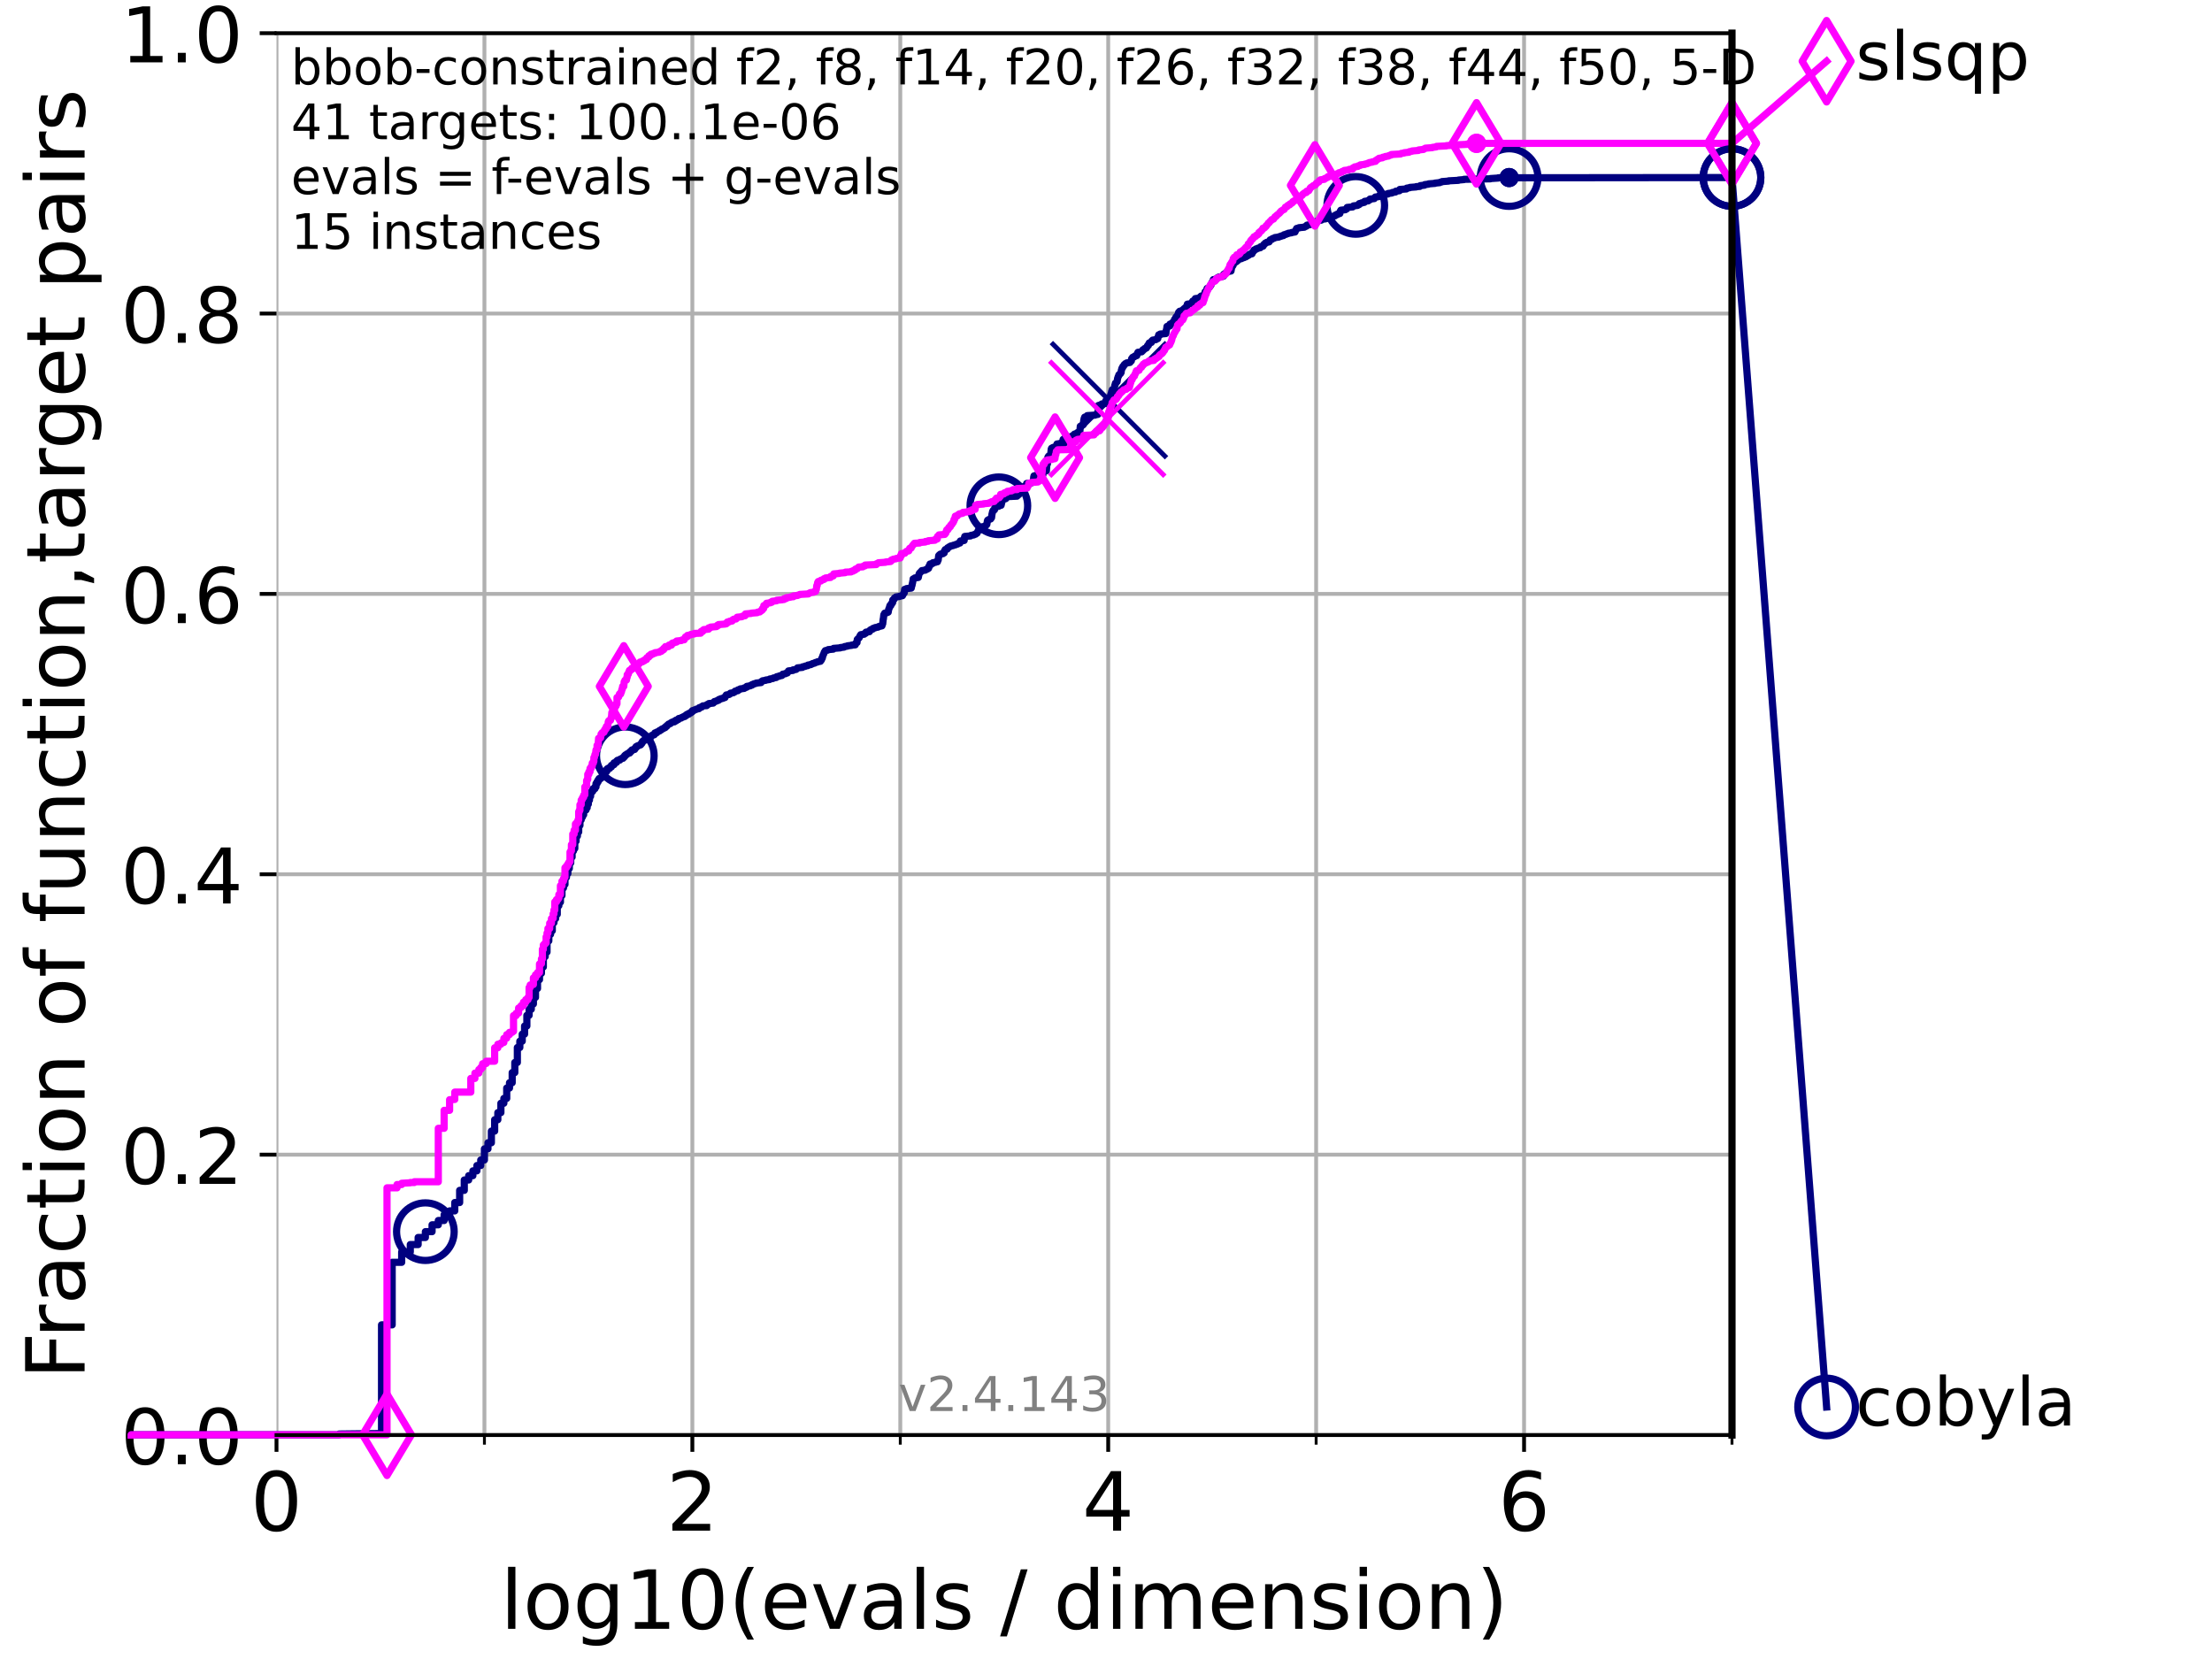 <?xml version="1.0" encoding="utf-8" standalone="no"?>
<!DOCTYPE svg PUBLIC "-//W3C//DTD SVG 1.1//EN"
  "http://www.w3.org/Graphics/SVG/1.1/DTD/svg11.dtd">
<!-- Created with matplotlib (https://matplotlib.org/) -->
<svg height="345.6pt" version="1.1" viewBox="0 0 460.8 345.6" width="460.8pt" xmlns="http://www.w3.org/2000/svg" xmlns:xlink="http://www.w3.org/1999/xlink">
 <defs>
  <style type="text/css">*{stroke-linecap:butt;stroke-linejoin:round;}</style>
 </defs>
 <g id="figure_1">
  <g id="patch_1">
   <path d="M 0 345.6 
L 460.8 345.6 
L 460.8 0 
L 0 0 
z
" style="fill:#ffffff;"/>
  </g>
  <g id="axes_1">
   <g id="patch_2">
    <path d="M 57.6 298.944 
L 360.806 298.944 
L 360.806 6.912 
L 57.6 6.912 
z
" style="fill:#ffffff;"/>
   </g>
   <g id="matplotlib.axis_1">
    <g id="xtick_1">
     <g id="line2d_1">
      <path clip-path="url(#pa818957146)" d="M 57.6 298.944 
L 57.6 6.912 
" style="fill:none;stroke:#b0b0b0;stroke-linecap:square;stroke-width:0.8;"/>
     </g>
     <g id="line2d_2">
      <defs>
       <path d="M 0 0 
L 0 3.5 
" id="m78f02a7521" style="stroke:#000000;stroke-width:0.8;"/>
      </defs>
      <g>
       <use style="stroke:#000000;stroke-width:0.8;" x="57.6" xlink:href="#m78f02a7521" y="298.944"/>
      </g>
     </g>
     <g id="text_1">
      <!-- 0 -->
      <g transform="translate(52.192 318.861)scale(0.17 -0.17)">
       <defs>
        <path d="M 31.781 66.406 
Q 24.172 66.406 20.328 58.906 
Q 16.5 51.422 16.5 36.375 
Q 16.5 21.391 20.328 13.891 
Q 24.172 6.391 31.781 6.391 
Q 39.453 6.391 43.281 13.891 
Q 47.125 21.391 47.125 36.375 
Q 47.125 51.422 43.281 58.906 
Q 39.453 66.406 31.781 66.406 
z
M 31.781 74.219 
Q 44.047 74.219 50.516 64.516 
Q 56.984 54.828 56.984 36.375 
Q 56.984 17.969 50.516 8.266 
Q 44.047 -1.422 31.781 -1.422 
Q 19.531 -1.422 13.062 8.266 
Q 6.594 17.969 6.594 36.375 
Q 6.594 54.828 13.062 64.516 
Q 19.531 74.219 31.781 74.219 
z
" id="DejaVuSans-48"/>
       </defs>
       <use xlink:href="#DejaVuSans-48"/>
      </g>
     </g>
    </g>
    <g id="xtick_2">
     <g id="line2d_3">
      <path clip-path="url(#pa818957146)" d="M 144.23 298.944 
L 144.23 6.912 
" style="fill:none;stroke:#b0b0b0;stroke-linecap:square;stroke-width:0.8;"/>
     </g>
     <g id="line2d_4">
      <g>
       <use style="stroke:#000000;stroke-width:0.8;" x="144.23" xlink:href="#m78f02a7521" y="298.944"/>
      </g>
     </g>
     <g id="text_2">
      <!-- 2 -->
      <g transform="translate(138.822 318.861)scale(0.17 -0.17)">
       <defs>
        <path d="M 19.188 8.297 
L 53.609 8.297 
L 53.609 0 
L 7.328 0 
L 7.328 8.297 
Q 12.938 14.109 22.625 23.891 
Q 32.328 33.688 34.812 36.531 
Q 39.547 41.844 41.422 45.531 
Q 43.312 49.219 43.312 52.781 
Q 43.312 58.594 39.234 62.25 
Q 35.156 65.922 28.609 65.922 
Q 23.969 65.922 18.812 64.312 
Q 13.672 62.703 7.812 59.422 
L 7.812 69.391 
Q 13.766 71.781 18.938 73 
Q 24.125 74.219 28.422 74.219 
Q 39.75 74.219 46.484 68.547 
Q 53.219 62.891 53.219 53.422 
Q 53.219 48.922 51.531 44.891 
Q 49.859 40.875 45.406 35.406 
Q 44.188 33.984 37.641 27.219 
Q 31.109 20.453 19.188 8.297 
z
" id="DejaVuSans-50"/>
       </defs>
       <use xlink:href="#DejaVuSans-50"/>
      </g>
     </g>
    </g>
    <g id="xtick_3">
     <g id="line2d_5">
      <path clip-path="url(#pa818957146)" d="M 230.861 298.944 
L 230.861 6.912 
" style="fill:none;stroke:#b0b0b0;stroke-linecap:square;stroke-width:0.8;"/>
     </g>
     <g id="line2d_6">
      <g>
       <use style="stroke:#000000;stroke-width:0.8;" x="230.861" xlink:href="#m78f02a7521" y="298.944"/>
      </g>
     </g>
     <g id="text_3">
      <!-- 4 -->
      <g transform="translate(225.453 318.861)scale(0.17 -0.17)">
       <defs>
        <path d="M 37.797 64.312 
L 12.891 25.391 
L 37.797 25.391 
z
M 35.203 72.906 
L 47.609 72.906 
L 47.609 25.391 
L 58.016 25.391 
L 58.016 17.188 
L 47.609 17.188 
L 47.609 0 
L 37.797 0 
L 37.797 17.188 
L 4.891 17.188 
L 4.891 26.703 
z
" id="DejaVuSans-52"/>
       </defs>
       <use xlink:href="#DejaVuSans-52"/>
      </g>
     </g>
    </g>
    <g id="xtick_4">
     <g id="line2d_7">
      <path clip-path="url(#pa818957146)" d="M 317.491 298.944 
L 317.491 6.912 
" style="fill:none;stroke:#b0b0b0;stroke-linecap:square;stroke-width:0.8;"/>
     </g>
     <g id="line2d_8">
      <g>
       <use style="stroke:#000000;stroke-width:0.8;" x="317.491" xlink:href="#m78f02a7521" y="298.944"/>
      </g>
     </g>
     <g id="text_4">
      <!-- 6 -->
      <g transform="translate(312.083 318.861)scale(0.17 -0.17)">
       <defs>
        <path d="M 33.016 40.375 
Q 26.375 40.375 22.484 35.828 
Q 18.609 31.297 18.609 23.391 
Q 18.609 15.531 22.484 10.953 
Q 26.375 6.391 33.016 6.391 
Q 39.656 6.391 43.531 10.953 
Q 47.406 15.531 47.406 23.391 
Q 47.406 31.297 43.531 35.828 
Q 39.656 40.375 33.016 40.375 
z
M 52.594 71.297 
L 52.594 62.312 
Q 48.875 64.062 45.094 64.984 
Q 41.312 65.922 37.594 65.922 
Q 27.828 65.922 22.672 59.328 
Q 17.531 52.734 16.797 39.406 
Q 19.672 43.656 24.016 45.922 
Q 28.375 48.188 33.594 48.188 
Q 44.578 48.188 50.953 41.516 
Q 57.328 34.859 57.328 23.391 
Q 57.328 12.156 50.688 5.359 
Q 44.047 -1.422 33.016 -1.422 
Q 20.359 -1.422 13.672 8.266 
Q 6.984 17.969 6.984 36.375 
Q 6.984 53.656 15.188 63.938 
Q 23.391 74.219 37.203 74.219 
Q 40.922 74.219 44.703 73.484 
Q 48.484 72.75 52.594 71.297 
z
" id="DejaVuSans-54"/>
       </defs>
       <use xlink:href="#DejaVuSans-54"/>
      </g>
     </g>
    </g>
    <g id="xtick_5">
     <g id="line2d_9">
      <path clip-path="url(#pa818957146)" d="M 100.915 298.944 
L 100.915 6.912 
" style="fill:none;stroke:#b0b0b0;stroke-linecap:square;stroke-width:0.8;"/>
     </g>
     <g id="line2d_10">
      <defs>
       <path d="M 0 0 
L 0 2 
" id="ma5b7b07fb6" style="stroke:#000000;stroke-width:0.6;"/>
      </defs>
      <g>
       <use style="stroke:#000000;stroke-width:0.6;" x="100.915" xlink:href="#ma5b7b07fb6" y="298.944"/>
      </g>
     </g>
    </g>
    <g id="xtick_6">
     <g id="line2d_11">
      <path clip-path="url(#pa818957146)" d="M 187.546 298.944 
L 187.546 6.912 
" style="fill:none;stroke:#b0b0b0;stroke-linecap:square;stroke-width:0.8;"/>
     </g>
     <g id="line2d_12">
      <g>
       <use style="stroke:#000000;stroke-width:0.6;" x="187.546" xlink:href="#ma5b7b07fb6" y="298.944"/>
      </g>
     </g>
    </g>
    <g id="xtick_7">
     <g id="line2d_13">
      <path clip-path="url(#pa818957146)" d="M 274.176 298.944 
L 274.176 6.912 
" style="fill:none;stroke:#b0b0b0;stroke-linecap:square;stroke-width:0.8;"/>
     </g>
     <g id="line2d_14">
      <g>
       <use style="stroke:#000000;stroke-width:0.6;" x="274.176" xlink:href="#ma5b7b07fb6" y="298.944"/>
      </g>
     </g>
    </g>
    <g id="xtick_8">
     <g id="line2d_15">
      <path clip-path="url(#pa818957146)" d="M 360.806 298.944 
L 360.806 6.912 
" style="fill:none;stroke:#b0b0b0;stroke-linecap:square;stroke-width:0.8;"/>
     </g>
     <g id="line2d_16">
      <g>
       <use style="stroke:#000000;stroke-width:0.6;" x="360.806" xlink:href="#ma5b7b07fb6" y="298.944"/>
      </g>
     </g>
    </g>
    <g id="text_5">
     <!-- log10(evals / dimension) -->
     <g transform="translate(104.239 339.314)scale(0.17 -0.17)">
      <defs>
       <path d="M 9.422 75.984 
L 18.406 75.984 
L 18.406 0 
L 9.422 0 
z
" id="DejaVuSans-108"/>
       <path d="M 30.609 48.391 
Q 23.391 48.391 19.188 42.75 
Q 14.984 37.109 14.984 27.297 
Q 14.984 17.484 19.156 11.844 
Q 23.344 6.203 30.609 6.203 
Q 37.797 6.203 41.984 11.859 
Q 46.188 17.531 46.188 27.297 
Q 46.188 37.016 41.984 42.703 
Q 37.797 48.391 30.609 48.391 
z
M 30.609 56 
Q 42.328 56 49.016 48.375 
Q 55.719 40.766 55.719 27.297 
Q 55.719 13.875 49.016 6.219 
Q 42.328 -1.422 30.609 -1.422 
Q 18.844 -1.422 12.172 6.219 
Q 5.516 13.875 5.516 27.297 
Q 5.516 40.766 12.172 48.375 
Q 18.844 56 30.609 56 
z
" id="DejaVuSans-111"/>
       <path d="M 45.406 27.984 
Q 45.406 37.75 41.375 43.109 
Q 37.359 48.484 30.078 48.484 
Q 22.859 48.484 18.828 43.109 
Q 14.797 37.75 14.797 27.984 
Q 14.797 18.266 18.828 12.891 
Q 22.859 7.516 30.078 7.516 
Q 37.359 7.516 41.375 12.891 
Q 45.406 18.266 45.406 27.984 
z
M 54.391 6.781 
Q 54.391 -7.172 48.188 -13.984 
Q 42 -20.797 29.203 -20.797 
Q 24.469 -20.797 20.266 -20.094 
Q 16.062 -19.391 12.109 -17.922 
L 12.109 -9.188 
Q 16.062 -11.328 19.922 -12.344 
Q 23.781 -13.375 27.781 -13.375 
Q 36.625 -13.375 41.016 -8.766 
Q 45.406 -4.156 45.406 5.172 
L 45.406 9.625 
Q 42.625 4.781 38.281 2.391 
Q 33.938 0 27.875 0 
Q 17.828 0 11.672 7.656 
Q 5.516 15.328 5.516 27.984 
Q 5.516 40.672 11.672 48.328 
Q 17.828 56 27.875 56 
Q 33.938 56 38.281 53.609 
Q 42.625 51.219 45.406 46.391 
L 45.406 54.688 
L 54.391 54.688 
z
" id="DejaVuSans-103"/>
       <path d="M 12.406 8.297 
L 28.516 8.297 
L 28.516 63.922 
L 10.984 60.406 
L 10.984 69.391 
L 28.422 72.906 
L 38.281 72.906 
L 38.281 8.297 
L 54.391 8.297 
L 54.391 0 
L 12.406 0 
z
" id="DejaVuSans-49"/>
       <path d="M 31 75.875 
Q 24.469 64.656 21.281 53.656 
Q 18.109 42.672 18.109 31.391 
Q 18.109 20.125 21.312 9.062 
Q 24.516 -2 31 -13.188 
L 23.188 -13.188 
Q 15.875 -1.703 12.234 9.375 
Q 8.594 20.453 8.594 31.391 
Q 8.594 42.281 12.203 53.312 
Q 15.828 64.359 23.188 75.875 
z
" id="DejaVuSans-40"/>
       <path d="M 56.203 29.594 
L 56.203 25.203 
L 14.891 25.203 
Q 15.484 15.922 20.484 11.062 
Q 25.484 6.203 34.422 6.203 
Q 39.594 6.203 44.453 7.469 
Q 49.312 8.734 54.109 11.281 
L 54.109 2.781 
Q 49.266 0.734 44.188 -0.344 
Q 39.109 -1.422 33.891 -1.422 
Q 20.797 -1.422 13.156 6.188 
Q 5.516 13.812 5.516 26.812 
Q 5.516 40.234 12.766 48.109 
Q 20.016 56 32.328 56 
Q 43.359 56 49.781 48.891 
Q 56.203 41.797 56.203 29.594 
z
M 47.219 32.234 
Q 47.125 39.594 43.094 43.984 
Q 39.062 48.391 32.422 48.391 
Q 24.906 48.391 20.391 44.141 
Q 15.875 39.891 15.188 32.172 
z
" id="DejaVuSans-101"/>
       <path d="M 2.984 54.688 
L 12.5 54.688 
L 29.594 8.797 
L 46.688 54.688 
L 56.203 54.688 
L 35.688 0 
L 23.484 0 
z
" id="DejaVuSans-118"/>
       <path d="M 34.281 27.484 
Q 23.391 27.484 19.188 25 
Q 14.984 22.516 14.984 16.5 
Q 14.984 11.719 18.141 8.906 
Q 21.297 6.109 26.703 6.109 
Q 34.188 6.109 38.703 11.406 
Q 43.219 16.703 43.219 25.484 
L 43.219 27.484 
z
M 52.203 31.203 
L 52.203 0 
L 43.219 0 
L 43.219 8.297 
Q 40.141 3.328 35.547 0.953 
Q 30.953 -1.422 24.312 -1.422 
Q 15.922 -1.422 10.953 3.297 
Q 6 8.016 6 15.922 
Q 6 25.141 12.172 29.828 
Q 18.359 34.516 30.609 34.516 
L 43.219 34.516 
L 43.219 35.406 
Q 43.219 41.609 39.141 45 
Q 35.062 48.391 27.688 48.391 
Q 23 48.391 18.547 47.266 
Q 14.109 46.141 10.016 43.891 
L 10.016 52.203 
Q 14.938 54.109 19.578 55.047 
Q 24.219 56 28.609 56 
Q 40.484 56 46.344 49.844 
Q 52.203 43.703 52.203 31.203 
z
" id="DejaVuSans-97"/>
       <path d="M 44.281 53.078 
L 44.281 44.578 
Q 40.484 46.531 36.375 47.5 
Q 32.281 48.484 27.875 48.484 
Q 21.188 48.484 17.844 46.438 
Q 14.5 44.391 14.5 40.281 
Q 14.5 37.156 16.891 35.375 
Q 19.281 33.594 26.516 31.984 
L 29.594 31.297 
Q 39.156 29.25 43.188 25.516 
Q 47.219 21.781 47.219 15.094 
Q 47.219 7.469 41.188 3.016 
Q 35.156 -1.422 24.609 -1.422 
Q 20.219 -1.422 15.453 -0.562 
Q 10.688 0.297 5.422 2 
L 5.422 11.281 
Q 10.406 8.688 15.234 7.391 
Q 20.062 6.109 24.812 6.109 
Q 31.156 6.109 34.562 8.281 
Q 37.984 10.453 37.984 14.406 
Q 37.984 18.062 35.516 20.016 
Q 33.062 21.969 24.703 23.781 
L 21.578 24.516 
Q 13.234 26.266 9.516 29.906 
Q 5.812 33.547 5.812 39.891 
Q 5.812 47.609 11.281 51.797 
Q 16.75 56 26.812 56 
Q 31.781 56 36.172 55.266 
Q 40.578 54.547 44.281 53.078 
z
" id="DejaVuSans-115"/>
       <path id="DejaVuSans-32"/>
       <path d="M 25.391 72.906 
L 33.688 72.906 
L 8.297 -9.281 
L 0 -9.281 
z
" id="DejaVuSans-47"/>
       <path d="M 45.406 46.391 
L 45.406 75.984 
L 54.391 75.984 
L 54.391 0 
L 45.406 0 
L 45.406 8.203 
Q 42.578 3.328 38.25 0.953 
Q 33.938 -1.422 27.875 -1.422 
Q 17.969 -1.422 11.734 6.484 
Q 5.516 14.406 5.516 27.297 
Q 5.516 40.188 11.734 48.094 
Q 17.969 56 27.875 56 
Q 33.938 56 38.25 53.625 
Q 42.578 51.266 45.406 46.391 
z
M 14.797 27.297 
Q 14.797 17.391 18.875 11.75 
Q 22.953 6.109 30.078 6.109 
Q 37.203 6.109 41.297 11.75 
Q 45.406 17.391 45.406 27.297 
Q 45.406 37.203 41.297 42.844 
Q 37.203 48.484 30.078 48.484 
Q 22.953 48.484 18.875 42.844 
Q 14.797 37.203 14.797 27.297 
z
" id="DejaVuSans-100"/>
       <path d="M 9.422 54.688 
L 18.406 54.688 
L 18.406 0 
L 9.422 0 
z
M 9.422 75.984 
L 18.406 75.984 
L 18.406 64.594 
L 9.422 64.594 
z
" id="DejaVuSans-105"/>
       <path d="M 52 44.188 
Q 55.375 50.25 60.062 53.125 
Q 64.75 56 71.094 56 
Q 79.641 56 84.281 50.016 
Q 88.922 44.047 88.922 33.016 
L 88.922 0 
L 79.891 0 
L 79.891 32.719 
Q 79.891 40.578 77.094 44.375 
Q 74.312 48.188 68.609 48.188 
Q 61.625 48.188 57.562 43.547 
Q 53.516 38.922 53.516 30.906 
L 53.516 0 
L 44.484 0 
L 44.484 32.719 
Q 44.484 40.625 41.703 44.406 
Q 38.922 48.188 33.109 48.188 
Q 26.219 48.188 22.156 43.531 
Q 18.109 38.875 18.109 30.906 
L 18.109 0 
L 9.078 0 
L 9.078 54.688 
L 18.109 54.688 
L 18.109 46.188 
Q 21.188 51.219 25.484 53.609 
Q 29.781 56 35.688 56 
Q 41.656 56 45.828 52.969 
Q 50 49.953 52 44.188 
z
" id="DejaVuSans-109"/>
       <path d="M 54.891 33.016 
L 54.891 0 
L 45.906 0 
L 45.906 32.719 
Q 45.906 40.484 42.875 44.328 
Q 39.844 48.188 33.797 48.188 
Q 26.516 48.188 22.312 43.547 
Q 18.109 38.922 18.109 30.906 
L 18.109 0 
L 9.078 0 
L 9.078 54.688 
L 18.109 54.688 
L 18.109 46.188 
Q 21.344 51.125 25.703 53.562 
Q 30.078 56 35.797 56 
Q 45.219 56 50.047 50.172 
Q 54.891 44.344 54.891 33.016 
z
" id="DejaVuSans-110"/>
       <path d="M 8.016 75.875 
L 15.828 75.875 
Q 23.141 64.359 26.781 53.312 
Q 30.422 42.281 30.422 31.391 
Q 30.422 20.453 26.781 9.375 
Q 23.141 -1.703 15.828 -13.188 
L 8.016 -13.188 
Q 14.5 -2 17.703 9.062 
Q 20.906 20.125 20.906 31.391 
Q 20.906 42.672 17.703 53.656 
Q 14.5 64.656 8.016 75.875 
z
" id="DejaVuSans-41"/>
      </defs>
      <use xlink:href="#DejaVuSans-108"/>
      <use x="27.783" xlink:href="#DejaVuSans-111"/>
      <use x="88.965" xlink:href="#DejaVuSans-103"/>
      <use x="152.441" xlink:href="#DejaVuSans-49"/>
      <use x="216.064" xlink:href="#DejaVuSans-48"/>
      <use x="279.688" xlink:href="#DejaVuSans-40"/>
      <use x="318.701" xlink:href="#DejaVuSans-101"/>
      <use x="380.225" xlink:href="#DejaVuSans-118"/>
      <use x="439.404" xlink:href="#DejaVuSans-97"/>
      <use x="500.684" xlink:href="#DejaVuSans-108"/>
      <use x="528.467" xlink:href="#DejaVuSans-115"/>
      <use x="580.566" xlink:href="#DejaVuSans-32"/>
      <use x="612.354" xlink:href="#DejaVuSans-47"/>
      <use x="646.045" xlink:href="#DejaVuSans-32"/>
      <use x="677.832" xlink:href="#DejaVuSans-100"/>
      <use x="741.309" xlink:href="#DejaVuSans-105"/>
      <use x="769.092" xlink:href="#DejaVuSans-109"/>
      <use x="866.504" xlink:href="#DejaVuSans-101"/>
      <use x="928.027" xlink:href="#DejaVuSans-110"/>
      <use x="991.406" xlink:href="#DejaVuSans-115"/>
      <use x="1043.506" xlink:href="#DejaVuSans-105"/>
      <use x="1071.289" xlink:href="#DejaVuSans-111"/>
      <use x="1132.471" xlink:href="#DejaVuSans-110"/>
      <use x="1195.85" xlink:href="#DejaVuSans-41"/>
     </g>
    </g>
   </g>
   <g id="matplotlib.axis_2">
    <g id="ytick_1">
     <g id="line2d_17">
      <path clip-path="url(#pa818957146)" d="M 57.6 298.944 
L 360.806 298.944 
" style="fill:none;stroke:#b0b0b0;stroke-linecap:square;stroke-width:0.8;"/>
     </g>
     <g id="line2d_18">
      <defs>
       <path d="M 0 0 
L -3.5 0 
" id="m64aebfeff2" style="stroke:#000000;stroke-width:0.8;"/>
      </defs>
      <g>
       <use style="stroke:#000000;stroke-width:0.8;" x="57.6" xlink:href="#m64aebfeff2" y="298.944"/>
      </g>
     </g>
     <g id="text_6">
      <!-- 0.0 -->
      <g transform="translate(25.155 305.023)scale(0.16 -0.16)">
       <defs>
        <path d="M 10.688 12.406 
L 21 12.406 
L 21 0 
L 10.688 0 
z
" id="DejaVuSans-46"/>
       </defs>
       <use xlink:href="#DejaVuSans-48"/>
       <use x="63.623" xlink:href="#DejaVuSans-46"/>
       <use x="95.41" xlink:href="#DejaVuSans-48"/>
      </g>
     </g>
    </g>
    <g id="ytick_2">
     <g id="line2d_19">
      <path clip-path="url(#pa818957146)" d="M 57.6 240.538 
L 360.806 240.538 
" style="fill:none;stroke:#b0b0b0;stroke-linecap:square;stroke-width:0.8;"/>
     </g>
     <g id="line2d_20">
      <g>
       <use style="stroke:#000000;stroke-width:0.8;" x="57.6" xlink:href="#m64aebfeff2" y="240.538"/>
      </g>
     </g>
     <g id="text_7">
      <!-- 0.2 -->
      <g transform="translate(25.155 246.616)scale(0.16 -0.16)">
       <use xlink:href="#DejaVuSans-48"/>
       <use x="63.623" xlink:href="#DejaVuSans-46"/>
       <use x="95.41" xlink:href="#DejaVuSans-50"/>
      </g>
     </g>
    </g>
    <g id="ytick_3">
     <g id="line2d_21">
      <path clip-path="url(#pa818957146)" d="M 57.6 182.131 
L 360.806 182.131 
" style="fill:none;stroke:#b0b0b0;stroke-linecap:square;stroke-width:0.8;"/>
     </g>
     <g id="line2d_22">
      <g>
       <use style="stroke:#000000;stroke-width:0.8;" x="57.6" xlink:href="#m64aebfeff2" y="182.131"/>
      </g>
     </g>
     <g id="text_8">
      <!-- 0.4 -->
      <g transform="translate(25.155 188.21)scale(0.16 -0.16)">
       <use xlink:href="#DejaVuSans-48"/>
       <use x="63.623" xlink:href="#DejaVuSans-46"/>
       <use x="95.41" xlink:href="#DejaVuSans-52"/>
      </g>
     </g>
    </g>
    <g id="ytick_4">
     <g id="line2d_23">
      <path clip-path="url(#pa818957146)" d="M 57.6 123.725 
L 360.806 123.725 
" style="fill:none;stroke:#b0b0b0;stroke-linecap:square;stroke-width:0.8;"/>
     </g>
     <g id="line2d_24">
      <g>
       <use style="stroke:#000000;stroke-width:0.8;" x="57.6" xlink:href="#m64aebfeff2" y="123.725"/>
      </g>
     </g>
     <g id="text_9">
      <!-- 0.6 -->
      <g transform="translate(25.155 129.804)scale(0.16 -0.16)">
       <use xlink:href="#DejaVuSans-48"/>
       <use x="63.623" xlink:href="#DejaVuSans-46"/>
       <use x="95.41" xlink:href="#DejaVuSans-54"/>
      </g>
     </g>
    </g>
    <g id="ytick_5">
     <g id="line2d_25">
      <path clip-path="url(#pa818957146)" d="M 57.6 65.318 
L 360.806 65.318 
" style="fill:none;stroke:#b0b0b0;stroke-linecap:square;stroke-width:0.8;"/>
     </g>
     <g id="line2d_26">
      <g>
       <use style="stroke:#000000;stroke-width:0.8;" x="57.6" xlink:href="#m64aebfeff2" y="65.318"/>
      </g>
     </g>
     <g id="text_10">
      <!-- 0.8 -->
      <g transform="translate(25.155 71.397)scale(0.16 -0.16)">
       <defs>
        <path d="M 31.781 34.625 
Q 24.75 34.625 20.719 30.859 
Q 16.703 27.094 16.703 20.516 
Q 16.703 13.922 20.719 10.156 
Q 24.75 6.391 31.781 6.391 
Q 38.812 6.391 42.859 10.172 
Q 46.922 13.969 46.922 20.516 
Q 46.922 27.094 42.891 30.859 
Q 38.875 34.625 31.781 34.625 
z
M 21.922 38.812 
Q 15.578 40.375 12.031 44.719 
Q 8.5 49.078 8.5 55.328 
Q 8.5 64.062 14.719 69.141 
Q 20.953 74.219 31.781 74.219 
Q 42.672 74.219 48.875 69.141 
Q 55.078 64.062 55.078 55.328 
Q 55.078 49.078 51.531 44.719 
Q 48 40.375 41.703 38.812 
Q 48.828 37.156 52.797 32.312 
Q 56.781 27.484 56.781 20.516 
Q 56.781 9.906 50.312 4.234 
Q 43.844 -1.422 31.781 -1.422 
Q 19.734 -1.422 13.25 4.234 
Q 6.781 9.906 6.781 20.516 
Q 6.781 27.484 10.781 32.312 
Q 14.797 37.156 21.922 38.812 
z
M 18.312 54.391 
Q 18.312 48.734 21.844 45.562 
Q 25.391 42.391 31.781 42.391 
Q 38.141 42.391 41.719 45.562 
Q 45.312 48.734 45.312 54.391 
Q 45.312 60.062 41.719 63.234 
Q 38.141 66.406 31.781 66.406 
Q 25.391 66.406 21.844 63.234 
Q 18.312 60.062 18.312 54.391 
z
" id="DejaVuSans-56"/>
       </defs>
       <use xlink:href="#DejaVuSans-48"/>
       <use x="63.623" xlink:href="#DejaVuSans-46"/>
       <use x="95.41" xlink:href="#DejaVuSans-56"/>
      </g>
     </g>
    </g>
    <g id="ytick_6">
     <g id="line2d_27">
      <path clip-path="url(#pa818957146)" d="M 57.6 6.912 
L 360.806 6.912 
" style="fill:none;stroke:#b0b0b0;stroke-linecap:square;stroke-width:0.8;"/>
     </g>
     <g id="line2d_28">
      <g>
       <use style="stroke:#000000;stroke-width:0.8;" x="57.6" xlink:href="#m64aebfeff2" y="6.912"/>
      </g>
     </g>
     <g id="text_11">
      <!-- 1.0 -->
      <g transform="translate(25.155 12.991)scale(0.16 -0.16)">
       <use xlink:href="#DejaVuSans-49"/>
       <use x="63.623" xlink:href="#DejaVuSans-46"/>
       <use x="95.41" xlink:href="#DejaVuSans-48"/>
      </g>
     </g>
    </g>
    <g id="text_12">
     <!-- Fraction of function,target pairs -->
     <g transform="translate(17.62 287.313)rotate(-90)scale(0.17 -0.17)">
      <defs>
       <path d="M 9.812 72.906 
L 51.703 72.906 
L 51.703 64.594 
L 19.672 64.594 
L 19.672 43.109 
L 48.578 43.109 
L 48.578 34.812 
L 19.672 34.812 
L 19.672 0 
L 9.812 0 
z
" id="DejaVuSans-70"/>
       <path d="M 41.109 46.297 
Q 39.594 47.172 37.812 47.578 
Q 36.031 48 33.891 48 
Q 26.266 48 22.188 43.047 
Q 18.109 38.094 18.109 28.812 
L 18.109 0 
L 9.078 0 
L 9.078 54.688 
L 18.109 54.688 
L 18.109 46.188 
Q 20.953 51.172 25.484 53.578 
Q 30.031 56 36.531 56 
Q 37.453 56 38.578 55.875 
Q 39.703 55.766 41.062 55.516 
z
" id="DejaVuSans-114"/>
       <path d="M 48.781 52.594 
L 48.781 44.188 
Q 44.969 46.297 41.141 47.344 
Q 37.312 48.391 33.406 48.391 
Q 24.656 48.391 19.812 42.844 
Q 14.984 37.312 14.984 27.297 
Q 14.984 17.281 19.812 11.734 
Q 24.656 6.203 33.406 6.203 
Q 37.312 6.203 41.141 7.25 
Q 44.969 8.297 48.781 10.406 
L 48.781 2.094 
Q 45.016 0.344 40.984 -0.531 
Q 36.969 -1.422 32.422 -1.422 
Q 20.062 -1.422 12.781 6.344 
Q 5.516 14.109 5.516 27.297 
Q 5.516 40.672 12.859 48.328 
Q 20.219 56 33.016 56 
Q 37.156 56 41.109 55.141 
Q 45.062 54.297 48.781 52.594 
z
" id="DejaVuSans-99"/>
       <path d="M 18.312 70.219 
L 18.312 54.688 
L 36.812 54.688 
L 36.812 47.703 
L 18.312 47.703 
L 18.312 18.016 
Q 18.312 11.328 20.141 9.422 
Q 21.969 7.516 27.594 7.516 
L 36.812 7.516 
L 36.812 0 
L 27.594 0 
Q 17.188 0 13.234 3.875 
Q 9.281 7.766 9.281 18.016 
L 9.281 47.703 
L 2.688 47.703 
L 2.688 54.688 
L 9.281 54.688 
L 9.281 70.219 
z
" id="DejaVuSans-116"/>
       <path d="M 37.109 75.984 
L 37.109 68.5 
L 28.516 68.5 
Q 23.688 68.5 21.797 66.547 
Q 19.922 64.594 19.922 59.516 
L 19.922 54.688 
L 34.719 54.688 
L 34.719 47.703 
L 19.922 47.703 
L 19.922 0 
L 10.891 0 
L 10.891 47.703 
L 2.297 47.703 
L 2.297 54.688 
L 10.891 54.688 
L 10.891 58.5 
Q 10.891 67.625 15.141 71.797 
Q 19.391 75.984 28.609 75.984 
z
" id="DejaVuSans-102"/>
       <path d="M 8.5 21.578 
L 8.5 54.688 
L 17.484 54.688 
L 17.484 21.922 
Q 17.484 14.156 20.5 10.266 
Q 23.531 6.391 29.594 6.391 
Q 36.859 6.391 41.078 11.031 
Q 45.312 15.672 45.312 23.688 
L 45.312 54.688 
L 54.297 54.688 
L 54.297 0 
L 45.312 0 
L 45.312 8.406 
Q 42.047 3.422 37.719 1 
Q 33.406 -1.422 27.688 -1.422 
Q 18.266 -1.422 13.375 4.438 
Q 8.5 10.297 8.5 21.578 
z
M 31.109 56 
z
" id="DejaVuSans-117"/>
       <path d="M 11.719 12.406 
L 22.016 12.406 
L 22.016 4 
L 14.016 -11.625 
L 7.719 -11.625 
L 11.719 4 
z
" id="DejaVuSans-44"/>
       <path d="M 18.109 8.203 
L 18.109 -20.797 
L 9.078 -20.797 
L 9.078 54.688 
L 18.109 54.688 
L 18.109 46.391 
Q 20.953 51.266 25.266 53.625 
Q 29.594 56 35.594 56 
Q 45.562 56 51.781 48.094 
Q 58.016 40.188 58.016 27.297 
Q 58.016 14.406 51.781 6.484 
Q 45.562 -1.422 35.594 -1.422 
Q 29.594 -1.422 25.266 0.953 
Q 20.953 3.328 18.109 8.203 
z
M 48.688 27.297 
Q 48.688 37.203 44.609 42.844 
Q 40.531 48.484 33.406 48.484 
Q 26.266 48.484 22.188 42.844 
Q 18.109 37.203 18.109 27.297 
Q 18.109 17.391 22.188 11.75 
Q 26.266 6.109 33.406 6.109 
Q 40.531 6.109 44.609 11.75 
Q 48.688 17.391 48.688 27.297 
z
" id="DejaVuSans-112"/>
      </defs>
      <use xlink:href="#DejaVuSans-70"/>
      <use x="50.27" xlink:href="#DejaVuSans-114"/>
      <use x="91.383" xlink:href="#DejaVuSans-97"/>
      <use x="152.662" xlink:href="#DejaVuSans-99"/>
      <use x="207.643" xlink:href="#DejaVuSans-116"/>
      <use x="246.852" xlink:href="#DejaVuSans-105"/>
      <use x="274.635" xlink:href="#DejaVuSans-111"/>
      <use x="335.816" xlink:href="#DejaVuSans-110"/>
      <use x="399.195" xlink:href="#DejaVuSans-32"/>
      <use x="430.982" xlink:href="#DejaVuSans-111"/>
      <use x="492.164" xlink:href="#DejaVuSans-102"/>
      <use x="527.369" xlink:href="#DejaVuSans-32"/>
      <use x="559.156" xlink:href="#DejaVuSans-102"/>
      <use x="594.361" xlink:href="#DejaVuSans-117"/>
      <use x="657.74" xlink:href="#DejaVuSans-110"/>
      <use x="721.119" xlink:href="#DejaVuSans-99"/>
      <use x="776.1" xlink:href="#DejaVuSans-116"/>
      <use x="815.309" xlink:href="#DejaVuSans-105"/>
      <use x="843.092" xlink:href="#DejaVuSans-111"/>
      <use x="904.273" xlink:href="#DejaVuSans-110"/>
      <use x="967.652" xlink:href="#DejaVuSans-44"/>
      <use x="999.439" xlink:href="#DejaVuSans-116"/>
      <use x="1038.648" xlink:href="#DejaVuSans-97"/>
      <use x="1099.928" xlink:href="#DejaVuSans-114"/>
      <use x="1139.291" xlink:href="#DejaVuSans-103"/>
      <use x="1202.768" xlink:href="#DejaVuSans-101"/>
      <use x="1264.291" xlink:href="#DejaVuSans-116"/>
      <use x="1303.5" xlink:href="#DejaVuSans-32"/>
      <use x="1335.287" xlink:href="#DejaVuSans-112"/>
      <use x="1398.764" xlink:href="#DejaVuSans-97"/>
      <use x="1460.043" xlink:href="#DejaVuSans-105"/>
      <use x="1487.826" xlink:href="#DejaVuSans-114"/>
      <use x="1528.939" xlink:href="#DejaVuSans-115"/>
     </g>
    </g>
   </g>
   <g id="line2d_29">
    <defs>
     <path d="M 0 1.5 
C 0.398 1.5 0.779 1.342 1.061 1.061 
C 1.342 0.779 1.5 0.398 1.5 0 
C 1.5 -0.398 1.342 -0.779 1.061 -1.061 
C 0.779 -1.342 0.398 -1.5 0 -1.5 
C -0.398 -1.5 -0.779 -1.342 -1.061 -1.061 
C -1.342 -0.779 -1.5 -0.398 -1.5 0 
C -1.5 0.398 -1.342 0.779 -1.061 1.061 
C -0.779 1.342 -0.398 1.5 0 1.5 
z
" id="m3daf35128a" style="stroke:#000080;"/>
    </defs>
    <g>
     <use style="fill:#000080;stroke:#000080;" x="314.374" xlink:href="#m3daf35128a" y="36.986"/>
     <use style="fill:#000080;stroke:#000080;" x="314.374" xlink:href="#m3daf35128a" y="36.986"/>
    </g>
   </g>
   <g id="line2d_30">
    <path d="M 27.324 298.944 
L 27.324 298.891 
L 70.639 298.891 
L 70.639 298.733 
L 79.481 298.627 
L 79.481 275.993 
L 81.696 275.993 
L 81.696 262.961 
L 83.678 262.961 
L 83.678 260.798 
L 85.471 260.798 
L 85.471 259.268 
L 87.108 259.268 
L 87.108 257.79 
L 88.614 257.79 
L 88.614 256.577 
L 90.008 256.577 
L 90.008 255.152 
L 91.306 255.152 
L 91.306 254.255 
L 92.52 254.255 
L 92.52 253.042 
L 93.66 253.042 
L 93.66 252.251 
L 94.736 252.251 
L 94.736 250.509 
L 95.753 250.509 
L 95.753 247.977 
L 96.718 247.977 
L 96.718 245.814 
L 97.635 245.814 
L 97.635 244.917 
L 98.51 244.917 
L 98.51 243.914 
L 99.347 243.914 
L 99.347 242.806 
L 100.147 242.806 
L 100.147 241.646 
L 100.915 241.646 
L 100.915 239.324 
L 101.653 239.324 
L 101.653 238.058 
L 102.363 238.058 
L 102.363 235.631 
L 103.047 235.631 
L 103.047 233.257 
L 103.707 233.257 
L 103.707 231.779 
L 104.345 231.779 
L 104.345 229.827 
L 104.962 229.827 
L 104.962 228.825 
L 105.559 228.825 
L 105.559 226.661 
L 106.138 226.661 
L 106.138 225.553 
L 106.699 225.553 
L 106.699 223.443 
L 107.245 223.443 
L 107.245 221.333 
L 107.775 221.333 
L 107.775 218.22 
L 108.29 218.22 
L 108.29 216.901 
L 108.792 216.901 
L 108.792 215.423 
L 109.28 215.423 
L 109.28 213.735 
L 109.757 213.735 
L 109.757 211.519 
L 110.221 211.519 
L 110.221 210.253 
L 110.675 210.253 
L 110.675 209.145 
L 111.117 209.145 
L 111.117 207.773 
L 111.55 207.773 
L 111.55 205.926 
L 111.972 205.926 
L 111.972 204.08 
L 112.386 204.08 
L 112.386 202.761 
L 112.79 202.761 
L 112.79 201.442 
L 113.186 201.442 
L 113.186 199.279 
L 113.574 199.279 
L 113.574 198.329 
L 113.954 198.329 
L 113.954 196.007 
L 114.327 196.007 
L 114.327 194.636 
L 114.692 194.636 
L 114.692 193.897 
L 115.051 193.897 
L 115.051 192.209 
L 115.402 192.209 
L 115.402 191.364 
L 115.747 191.364 
L 115.747 190.467 
L 116.086 190.467 
L 116.086 188.674 
L 116.419 188.674 
L 116.419 187.935 
L 116.746 187.935 
L 116.746 186.563 
L 117.068 186.563 
L 117.068 184.98 
L 117.384 184.98 
L 117.384 184.242 
L 117.695 184.242 
L 117.695 182.764 
L 118.001 182.764 
L 118.001 181.973 
L 118.302 181.973 
L 118.302 180.918 
L 118.598 180.918 
L 118.598 179.757 
L 118.89 179.757 
L 118.89 178.543 
L 119.177 178.543 
L 119.177 177.277 
L 119.46 177.277 
L 119.46 176.75 
L 119.739 176.75 
L 119.739 175.22 
L 120.013 175.22 
L 120.013 174.164 
L 120.284 174.164 
L 120.284 173.32 
L 120.551 173.32 
L 120.551 171.948 
L 120.814 171.948 
L 120.814 170.788 
L 121.073 170.788 
L 121.073 170.207 
L 121.329 170.207 
L 121.329 169.732 
L 121.582 169.732 
L 121.582 168.835 
L 122.077 168.73 
L 122.077 168.255 
L 122.32 168.255 
L 122.32 167.516 
L 122.559 167.516 
L 122.559 166.672 
L 122.796 166.672 
L 122.796 165.881 
L 123.03 165.881 
L 123.03 165.089 
L 123.26 165.089 
L 123.26 164.826 
L 123.488 164.826 
L 123.488 164.351 
L 123.936 164.298 
L 123.936 163.929 
L 124.156 163.929 
L 124.156 163.243 
L 124.374 163.243 
L 124.374 162.873 
L 124.589 162.873 
L 124.589 162.504 
L 124.801 162.504 
L 124.801 162.188 
L 125.219 162.135 
L 125.219 161.924 
L 125.425 161.924 
L 125.425 161.713 
L 125.628 161.713 
L 125.628 161.291 
L 125.83 161.291 
L 125.83 161.027 
L 126.029 161.027 
L 126.029 160.816 
L 126.226 160.816 
L 126.226 160.657 
L 126.421 160.657 
L 126.421 160.235 
L 126.614 160.235 
L 126.614 160.077 
L 126.994 160.077 
L 126.994 159.866 
L 127.366 159.761 
L 127.366 159.444 
L 127.731 159.338 
L 127.731 159.286 
L 127.911 159.286 
L 127.911 158.916 
L 128.441 158.811 
L 128.441 158.547 
L 128.615 158.547 
L 128.615 158.389 
L 129.125 158.336 
L 129.125 158.178 
L 129.458 158.072 
L 129.458 158.019 
L 129.786 157.967 
L 129.786 157.808 
L 129.947 157.808 
L 129.947 157.65 
L 130.107 157.65 
L 130.107 157.439 
L 130.266 157.439 
L 130.266 157.281 
L 130.579 157.175 
L 130.579 157.07 
L 130.888 156.964 
L 130.888 156.911 
L 131.191 156.859 
L 131.191 156.648 
L 131.49 156.542 
L 131.49 156.384 
L 131.637 156.384 
L 131.637 156.226 
L 132.216 156.12 
L 132.216 155.909 
L 132.358 155.909 
L 132.358 155.751 
L 132.499 155.751 
L 132.499 155.54 
L 132.778 155.487 
L 132.778 155.381 
L 133.188 155.276 
L 133.188 155.223 
L 133.457 155.17 
L 133.457 155.012 
L 133.59 155.012 
L 133.59 154.854 
L 133.722 154.854 
L 133.722 154.643 
L 133.853 154.643 
L 133.853 154.432 
L 134.113 154.326 
L 134.113 154.221 
L 134.746 154.115 
L 134.746 154.01 
L 134.993 153.904 
L 134.993 153.851 
L 135.359 153.746 
L 135.359 153.693 
L 135.479 153.693 
L 135.479 153.482 
L 135.598 153.482 
L 135.598 153.324 
L 135.835 153.271 
L 135.835 153.165 
L 136.3 153.06 
L 136.3 152.902 
L 136.414 152.902 
L 136.414 152.691 
L 136.753 152.691 
L 136.753 152.532 
L 137.086 152.427 
L 137.196 152.321 
L 137.413 152.268 
L 137.413 152.163 
L 137.735 152.057 
L 137.841 151.899 
L 138.155 151.794 
L 138.259 151.688 
L 138.566 151.583 
L 138.668 151.372 
L 138.869 151.319 
L 138.969 151.108 
L 139.167 151.002 
L 139.265 150.844 
L 139.653 150.738 
L 139.748 150.58 
L 140.033 150.475 
L 140.033 150.422 
L 140.497 150.369 
L 140.589 150.158 
L 140.861 150.158 
L 140.861 150 
L 141.305 149.894 
L 141.393 149.683 
L 141.911 149.578 
L 141.996 149.472 
L 142.332 149.367 
L 142.332 149.314 
L 142.662 149.261 
L 142.703 149.103 
L 142.986 149.05 
L 143.066 148.839 
L 143.462 148.786 
L 143.462 148.628 
L 143.889 148.522 
L 143.927 148.364 
L 144.23 148.259 
L 144.23 148.048 
L 144.677 147.942 
L 144.677 147.889 
L 145.04 147.784 
L 145.04 147.731 
L 145.608 147.626 
L 145.678 147.414 
L 146.16 147.309 
L 146.16 147.203 
L 146.429 147.098 
L 146.429 147.045 
L 147.216 146.992 
L 147.28 146.781 
L 147.66 146.676 
L 147.66 146.57 
L 148.578 146.465 
L 148.638 146.359 
L 148.815 146.254 
L 148.815 146.148 
L 149.281 146.043 
L 149.281 145.99 
L 149.68 145.884 
L 149.736 145.726 
L 150.125 145.621 
L 150.125 145.568 
L 150.64 145.462 
L 150.64 145.41 
L 151.038 145.304 
L 151.142 144.987 
L 151.246 144.935 
L 151.298 144.776 
L 151.908 144.671 
L 152.008 144.565 
L 152.156 144.513 
L 152.156 144.407 
L 152.788 144.302 
L 152.788 144.249 
L 153.072 144.143 
L 153.119 143.985 
L 153.719 143.879 
L 153.719 143.721 
L 154.124 143.616 
L 154.212 143.51 
L 155.035 143.405 
L 155.035 143.299 
L 155.454 143.194 
L 155.454 143.141 
L 155.578 143.141 
L 155.578 142.983 
L 156.265 142.877 
L 156.265 142.824 
L 156.658 142.719 
L 156.658 142.613 
L 157.042 142.508 
L 157.042 142.455 
L 157.531 142.349 
L 157.531 142.297 
L 158.542 142.191 
L 158.613 141.98 
L 158.856 141.875 
L 158.856 141.822 
L 159.535 141.716 
L 159.535 141.664 
L 160.319 141.558 
L 160.351 141.452 
L 161.01 141.347 
L 161.103 141.241 
L 161.707 141.136 
L 161.795 140.978 
L 162.32 140.872 
L 162.32 140.819 
L 162.887 140.714 
L 162.971 140.608 
L 163.054 140.503 
L 163.054 140.45 
L 163.626 140.345 
L 163.626 140.292 
L 164.024 140.186 
L 164.051 140.028 
L 164.233 139.922 
L 164.259 139.764 
L 165.196 139.659 
L 165.196 139.553 
L 165.851 139.448 
L 165.922 139.342 
L 166.111 139.237 
L 166.135 139.131 
L 167.163 139.025 
L 167.185 138.92 
L 167.732 138.814 
L 167.732 138.762 
L 168.285 138.656 
L 168.306 138.551 
L 168.923 138.445 
L 168.923 138.392 
L 169.264 138.287 
L 169.264 138.234 
L 169.736 138.129 
L 169.832 138.023 
L 170.29 137.918 
L 170.29 137.865 
L 170.91 137.759 
L 171.001 137.548 
L 171.11 137.495 
L 171.2 137.126 
L 171.289 137.126 
L 171.396 136.651 
L 171.449 136.546 
L 171.555 136.282 
L 171.625 136.176 
L 171.713 135.86 
L 171.817 135.754 
L 171.921 135.543 
L 172.415 135.438 
L 172.516 135.332 
L 173.589 135.227 
L 173.652 135.068 
L 175.033 134.963 
L 175.033 134.91 
L 175.842 134.805 
L 175.933 134.699 
L 176.551 134.594 
L 176.551 134.541 
L 177.421 134.435 
L 177.421 134.383 
L 178.167 134.33 
L 178.241 134.013 
L 178.413 133.908 
L 178.413 133.855 
L 178.535 133.855 
L 178.583 133.222 
L 178.692 133.116 
L 178.77 133.011 
L 178.955 132.905 
L 179.062 132.694 
L 179.085 132.641 
L 179.191 132.378 
L 179.308 132.272 
L 179.308 132.219 
L 180.034 132.114 
L 180.04 132.008 
L 180.362 131.903 
L 180.396 131.692 
L 181.119 131.586 
L 181.14 131.375 
L 181.319 131.322 
L 181.402 131.164 
L 181.795 131.059 
L 181.876 130.9 
L 182.299 130.795 
L 182.299 130.742 
L 182.925 130.636 
L 183.011 130.531 
L 183.53 130.425 
L 183.53 130.373 
L 183.725 130.373 
L 183.835 129.951 
L 183.881 129.951 
L 183.991 128.948 
L 184.018 128.948 
L 184.117 128.051 
L 184.243 127.946 
L 184.297 127.735 
L 184.809 127.629 
L 184.809 127.576 
L 185.029 127.524 
L 185.137 126.89 
L 185.218 126.785 
L 185.311 126.416 
L 185.387 126.363 
L 185.387 126.152 
L 185.572 126.152 
L 185.651 125.782 
L 185.817 125.73 
L 185.899 125.519 
L 185.957 125.519 
L 185.973 124.991 
L 186.233 124.886 
L 186.33 124.569 
L 186.529 124.516 
L 186.64 124.358 
L 187.395 124.252 
L 187.395 124.2 
L 188.003 124.094 
L 188.105 123.883 
L 188.171 123.778 
L 188.251 123.567 
L 188.366 123.514 
L 188.453 122.775 
L 188.843 122.67 
L 188.843 122.617 
L 189.831 122.511 
L 189.914 122.089 
L 189.974 121.984 
L 190.083 121.456 
L 190.103 121.403 
L 190.207 120.823 
L 190.22 120.77 
L 190.22 120.612 
L 190.457 120.506 
L 190.566 120.401 
L 191.299 120.295 
L 191.406 119.768 
L 191.434 119.662 
L 191.541 119.398 
L 191.692 119.293 
L 191.791 119.135 
L 191.941 119.029 
L 192.036 118.871 
L 192.783 118.765 
L 192.848 118.66 
L 193.188 118.554 
L 193.188 118.501 
L 193.435 118.396 
L 193.479 118.027 
L 193.67 117.921 
L 193.735 117.499 
L 194.274 117.393 
L 194.321 117.235 
L 194.915 117.13 
L 194.915 117.077 
L 195.296 117.024 
L 195.38 116.655 
L 195.444 116.655 
L 195.543 115.758 
L 195.68 115.758 
L 195.68 115.6 
L 195.877 115.494 
L 195.877 115.441 
L 196.448 115.336 
L 196.448 115.283 
L 196.69 115.178 
L 196.718 114.808 
L 196.815 114.703 
L 196.902 114.492 
L 197.323 114.386 
L 197.403 114.122 
L 197.664 114.017 
L 197.739 113.911 
L 198.03 113.806 
L 198.03 113.753 
L 198.569 113.647 
L 198.569 113.595 
L 199.065 113.489 
L 199.065 113.436 
L 199.497 113.331 
L 199.548 113.225 
L 199.969 113.12 
L 200.058 112.698 
L 200.848 112.592 
L 200.93 111.906 
L 200.981 111.854 
L 200.981 111.748 
L 202.175 111.643 
L 202.249 111.537 
L 202.866 111.431 
L 202.866 111.379 
L 203.248 111.273 
L 203.3 111.168 
L 203.543 111.062 
L 203.644 110.798 
L 203.708 110.693 
L 203.806 110.482 
L 204.189 110.376 
L 204.29 110.165 
L 204.379 110.06 
L 204.459 109.901 
L 204.603 109.796 
L 204.603 109.743 
L 205.118 109.638 
L 205.224 109.532 
L 205.423 109.427 
L 205.438 109.321 
L 205.571 109.268 
L 205.677 108.635 
L 205.692 108.53 
L 205.746 108.371 
L 206.01 108.266 
L 206.01 108.213 
L 206.376 108.108 
L 206.475 107.949 
L 206.555 107.844 
L 206.656 107.052 
L 206.68 107 
L 206.789 106.525 
L 206.894 106.419 
L 206.91 106.314 
L 207.165 106.208 
L 207.245 105.733 
L 207.511 105.628 
L 207.511 105.575 
L 208.033 105.47 
L 208.081 105.364 
L 208.548 105.258 
L 208.658 104.784 
L 208.685 104.731 
L 208.773 104.362 
L 208.848 104.256 
L 208.926 104.15 
L 209.053 104.045 
L 209.053 103.992 
L 209.511 103.887 
L 209.618 103.781 
L 209.681 103.676 
L 209.725 103.465 
L 211.863 103.359 
L 211.892 103.095 
L 212.231 103.042 
L 212.314 101.935 
L 212.849 101.829 
L 212.939 101.512 
L 213.274 101.407 
L 213.274 101.354 
L 213.646 101.249 
L 213.646 101.196 
L 213.823 101.196 
L 213.866 100.721 
L 214.829 100.615 
L 214.829 100.563 
L 215.25 100.457 
L 215.348 99.349 
L 215.364 99.349 
L 215.401 99.138 
L 215.91 99.033 
L 215.91 98.98 
L 217.259 98.874 
L 217.292 98.188 
L 217.981 98.083 
L 218.075 96.764 
L 218.196 96.658 
L 218.302 95.234 
L 218.373 95.128 
L 218.435 95.023 
L 218.678 94.917 
L 218.683 94.812 
L 218.882 94.706 
L 218.992 93.546 
L 219.056 93.44 
L 219.056 93.387 
L 219.317 93.282 
L 219.317 93.229 
L 219.749 93.123 
L 219.749 93.071 
L 220.137 93.018 
L 220.189 92.49 
L 221.059 92.385 
L 221.061 92.226 
L 221.417 92.121 
L 221.467 91.541 
L 221.731 91.435 
L 221.756 91.33 
L 222.295 91.224 
L 222.295 91.171 
L 222.753 91.066 
L 222.753 91.013 
L 223.411 91.013 
L 223.436 90.749 
L 223.818 90.644 
L 223.828 90.433 
L 224.344 90.38 
L 224.369 90.169 
L 224.939 90.063 
L 225.046 88.797 
L 225.344 88.692 
L 225.359 88.586 
L 225.658 88.48 
L 225.764 87.636 
L 225.773 87.531 
L 225.882 87.056 
L 225.958 86.95 
L 225.958 86.898 
L 226.392 86.792 
L 226.491 86.581 
L 228.117 86.476 
L 228.117 86.423 
L 228.717 86.317 
L 228.802 84.471 
L 229.272 84.365 
L 229.272 84.312 
L 229.516 84.207 
L 229.516 84.154 
L 230.318 84.049 
L 230.361 83.468 
L 231.033 83.363 
L 231.135 82.993 
L 231.172 82.888 
L 231.279 82.518 
L 231.348 82.466 
L 231.444 81.991 
L 231.511 81.885 
L 231.599 81.463 
L 231.676 81.358 
L 231.703 81.199 
L 232.013 81.094 
L 232.122 80.777 
L 232.166 80.672 
L 232.249 80.197 
L 232.339 80.091 
L 232.357 79.828 
L 232.523 79.722 
L 232.6 79.617 
L 232.709 79.511 
L 232.817 78.825 
L 232.861 78.72 
L 232.959 78.403 
L 233.045 78.298 
L 233.081 78.087 
L 233.248 77.981 
L 233.248 77.928 
L 233.413 77.823 
L 233.414 77.717 
L 233.546 77.612 
L 233.617 77.031 
L 233.679 76.926 
L 233.715 76.715 
L 233.826 76.662 
L 233.912 76.345 
L 234.089 76.24 
L 234.19 75.976 
L 234.32 75.923 
L 234.411 75.765 
L 234.701 75.66 
L 234.701 75.607 
L 235.392 75.501 
L 235.502 75.29 
L 235.677 75.185 
L 235.744 74.71 
L 235.887 74.604 
L 235.937 74.446 
L 236.288 74.341 
L 236.376 74.182 
L 236.813 74.077 
L 236.92 73.707 
L 236.949 73.602 
L 237.06 73.391 
L 237.839 73.285 
L 237.891 73.18 
L 238.057 73.074 
L 238.091 72.863 
L 238.409 72.758 
L 238.457 72.599 
L 238.829 72.494 
L 238.934 72.283 
L 238.998 72.177 
L 239.007 72.072 
L 239.221 71.966 
L 239.232 71.755 
L 239.398 71.65 
L 239.406 71.439 
L 239.85 71.333 
L 239.948 71.017 
L 240.114 70.911 
L 240.114 70.858 
L 240.783 70.753 
L 240.868 70.647 
L 241.187 70.542 
L 241.296 70.014 
L 241.375 69.909 
L 241.383 69.75 
L 241.691 69.75 
L 241.691 69.592 
L 242.865 69.487 
L 242.975 68.695 
L 243.036 68.59 
L 243.104 68.009 
L 243.698 67.904 
L 243.713 67.534 
L 244.083 67.429 
L 244.102 67.323 
L 244.285 67.218 
L 244.285 67.165 
L 244.485 67.06 
L 244.587 66.796 
L 244.643 66.69 
L 244.688 66.532 
L 244.861 66.426 
L 244.943 66.11 
L 245.035 66.004 
L 245.109 65.899 
L 245.251 65.793 
L 245.309 65.635 
L 245.428 65.529 
L 245.532 65.055 
L 245.706 64.949 
L 245.737 64.844 
L 246.304 64.738 
L 246.345 64.58 
L 246.533 64.58 
L 246.642 64.316 
L 246.861 64.21 
L 246.897 64.105 
L 247.174 63.999 
L 247.268 63.63 
L 247.326 63.525 
L 247.343 63.366 
L 248.101 63.261 
L 248.18 63.155 
L 248.3 63.05 
L 248.386 62.891 
L 248.464 62.786 
L 248.464 62.733 
L 248.707 62.628 
L 248.793 62.522 
L 248.998 62.417 
L 249.007 62.206 
L 249.831 62.1 
L 249.831 62.047 
L 249.999 61.942 
L 250.032 61.836 
L 250.216 61.731 
L 250.216 61.678 
L 250.876 61.572 
L 250.979 61.045 
L 251.017 60.939 
L 251.047 60.781 
L 251.265 60.675 
L 251.265 60.623 
L 251.443 60.517 
L 251.453 60.095 
L 251.797 59.99 
L 251.867 59.831 
L 252.031 59.726 
L 252.135 59.515 
L 252.26 59.409 
L 252.353 59.145 
L 252.424 59.04 
L 252.505 58.776 
L 252.655 58.671 
L 252.763 58.248 
L 253.369 58.143 
L 253.41 58.037 
L 253.595 57.932 
L 253.595 57.879 
L 253.886 57.774 
L 253.886 57.721 
L 254.609 57.615 
L 254.632 57.51 
L 254.904 57.51 
L 254.93 57.14 
L 255.222 57.035 
L 255.258 56.929 
L 255.475 56.824 
L 255.475 56.771 
L 255.773 56.666 
L 255.816 56.56 
L 256.443 56.455 
L 256.548 55.874 
L 256.582 55.769 
L 256.661 55.558 
L 256.763 55.452 
L 256.853 55.294 
L 256.914 55.188 
L 256.918 54.819 
L 257.214 54.713 
L 257.214 54.661 
L 257.5 54.555 
L 257.52 54.45 
L 257.774 54.344 
L 257.821 54.133 
L 258.162 54.028 
L 258.162 53.975 
L 258.65 53.869 
L 258.715 53.764 
L 259.175 53.658 
L 259.175 53.605 
L 259.557 53.5 
L 259.561 53.394 
L 259.908 53.289 
L 259.908 53.236 
L 260.182 53.131 
L 260.261 52.972 
L 260.812 52.867 
L 260.862 52.603 
L 261.012 52.497 
L 261.012 52.445 
L 261.147 52.339 
L 261.257 52.075 
L 261.592 51.97 
L 261.605 51.864 
L 262.028 51.759 
L 262.028 51.706 
L 262.552 51.601 
L 262.63 51.39 
L 263.12 51.284 
L 263.193 51.073 
L 263.292 51.02 
L 263.292 50.915 
L 263.49 50.809 
L 263.566 50.651 
L 263.847 50.545 
L 263.847 50.493 
L 264.38 50.387 
L 264.483 50.123 
L 264.602 50.018 
L 264.602 49.965 
L 264.971 49.859 
L 265.079 49.701 
L 265.49 49.596 
L 265.58 49.49 
L 266.403 49.385 
L 266.403 49.332 
L 266.852 49.226 
L 266.852 49.174 
L 267.376 49.068 
L 267.462 48.91 
L 267.943 48.804 
L 267.943 48.751 
L 268.359 48.646 
L 268.359 48.593 
L 269.07 48.488 
L 269.07 48.435 
L 269.774 48.329 
L 269.881 48.066 
L 269.917 47.96 
L 270.002 47.802 
L 270.103 47.696 
L 270.109 47.591 
L 270.596 47.485 
L 270.596 47.432 
L 271.717 47.327 
L 271.799 47.221 
L 272.144 47.116 
L 272.253 46.905 
L 272.924 46.799 
L 272.924 46.694 
L 273.449 46.588 
L 273.449 46.535 
L 274.208 46.43 
L 274.255 46.113 
L 274.629 46.008 
L 274.629 45.955 
L 275.267 45.85 
L 275.355 45.691 
L 276.153 45.586 
L 276.153 45.533 
L 277.148 45.428 
L 277.224 45.322 
L 277.601 45.216 
L 277.671 45.058 
L 278.115 44.953 
L 278.193 44.794 
L 278.617 44.689 
L 278.617 44.583 
L 279.116 44.478 
L 279.226 43.95 
L 279.325 43.845 
L 279.325 43.792 
L 280.266 43.686 
L 280.266 43.634 
L 280.541 43.528 
L 280.636 43.212 
L 281.792 43.106 
L 281.792 43.053 
L 281.942 42.948 
L 281.942 42.895 
L 282.811 42.789 
L 282.811 42.737 
L 283.122 42.631 
L 283.149 42.42 
L 283.632 42.315 
L 283.632 42.262 
L 284.215 42.156 
L 284.274 41.945 
L 285.034 41.84 
L 285.063 41.734 
L 285.368 41.629 
L 285.393 41.47 
L 286.292 41.365 
L 286.38 41.207 
L 286.5 41.101 
L 286.5 41.048 
L 287.32 40.943 
L 287.397 40.679 
L 288.297 40.574 
L 288.297 40.521 
L 289.122 40.415 
L 289.148 40.31 
L 289.958 40.204 
L 290.051 40.099 
L 290.723 39.993 
L 290.764 39.835 
L 291.538 39.729 
L 291.595 39.466 
L 292.978 39.36 
L 293.036 39.202 
L 293.699 39.096 
L 293.699 39.043 
L 295.017 38.938 
L 295.017 38.885 
L 295.779 38.832 
L 295.867 38.674 
L 296.771 38.569 
L 296.792 38.463 
L 297.606 38.358 
L 297.606 38.305 
L 298.935 38.199 
L 298.935 38.146 
L 299.944 38.041 
L 299.944 37.988 
L 300.393 37.883 
L 300.393 37.83 
L 301.781 37.724 
L 301.781 37.672 
L 303.819 37.566 
L 303.819 37.513 
L 304.986 37.408 
L 304.986 37.355 
L 310.463 37.25 
L 310.463 37.197 
L 312.113 37.091 
L 312.113 37.039 
L 360.806 36.986 
L 360.806 36.986 
" style="fill:none;stroke:#000080;stroke-linecap:square;stroke-width:1.5;"/>
   </g>
   <g id="line2d_31">
    <defs>
     <path d="M 0 6 
C 1.591 6 3.117 5.368 4.243 4.243 
C 5.368 3.117 6 1.591 6 0 
C 6 -1.591 5.368 -3.117 4.243 -4.243 
C 3.117 -5.368 1.591 -6 0 -6 
C -1.591 -6 -3.117 -5.368 -4.243 -4.243 
C -5.368 -3.117 -6 -1.591 -6 0 
C -6 1.591 -5.368 3.117 -4.243 4.243 
C -3.117 5.368 -1.591 6 0 6 
z
" id="m3923607aed" style="stroke:#000080;stroke-width:1.5;"/>
    </defs>
    <g>
     <use style="fill-opacity:0;stroke:#000080;stroke-width:1.5;" x="88.614" xlink:href="#m3923607aed" y="256.577"/>
     <use style="fill-opacity:0;stroke:#000080;stroke-width:1.5;" x="130.266" xlink:href="#m3923607aed" y="157.439"/>
     <use style="fill-opacity:0;stroke:#000080;stroke-width:1.5;" x="208.081" xlink:href="#m3923607aed" y="105.364"/>
     <use style="fill-opacity:0;stroke:#000080;stroke-width:1.5;" x="282.435" xlink:href="#m3923607aed" y="42.789"/>
     <use style="fill-opacity:0;stroke:#000080;stroke-width:1.5;" x="314.374" xlink:href="#m3923607aed" y="36.986"/>
     <use style="fill-opacity:0;stroke:#000080;stroke-width:1.5;" x="360.806" xlink:href="#m3923607aed" y="36.986"/>
    </g>
   </g>
   <g id="line2d_32">
    <path style="fill:none;stroke:#000080;stroke-linecap:square;stroke-width:1.5;"/>
    <g/>
   </g>
   <g id="line2d_33">
    <path clip-path="url(#pa818957146)" d="M 231.01 83.363 
" style="fill:none;stroke:#000080;stroke-linecap:square;stroke-width:1.5;"/>
    <defs>
     <path d="M -12 12 
L 12 -12 
M -12 -12 
L 12 12 
" id="m25d7aa50c5" style="stroke:#000080;"/>
    </defs>
    <g clip-path="url(#pa818957146)">
     <use style="fill:#000080;stroke:#000080;" x="231.01" xlink:href="#m25d7aa50c5" y="83.363"/>
    </g>
   </g>
   <g id="line2d_34">
    <defs>
     <path d="M 0 1.5 
C 0.398 1.5 0.779 1.342 1.061 1.061 
C 1.342 0.779 1.5 0.398 1.5 0 
C 1.5 -0.398 1.342 -0.779 1.061 -1.061 
C 0.779 -1.342 0.398 -1.5 0 -1.5 
C -0.398 -1.5 -0.779 -1.342 -1.061 -1.061 
C -1.342 -0.779 -1.5 -0.398 -1.5 0 
C -1.5 0.398 -1.342 0.779 -1.061 1.061 
C -0.779 1.342 -0.398 1.5 0 1.5 
z
" id="ma62b393ebb" style="stroke:#ff00ff;"/>
    </defs>
    <g>
     <use style="fill:#ff00ff;stroke:#ff00ff;" x="307.591" xlink:href="#ma62b393ebb" y="29.863"/>
     <use style="fill:#ff00ff;stroke:#ff00ff;" x="307.591" xlink:href="#ma62b393ebb" y="29.863"/>
    </g>
   </g>
   <g id="line2d_35">
    <path d="M 27.324 298.944 
L 27.324 298.891 
L 80.621 298.891 
L 80.621 247.449 
L 82.713 247.449 
L 82.713 246.763 
L 83.678 246.763 
L 83.678 246.5 
L 85.471 246.394 
L 85.471 246.341 
L 86.307 246.341 
L 86.307 246.183 
L 91.306 246.183 
L 91.306 235.05 
L 92.52 235.05 
L 92.52 231.304 
L 93.66 231.304 
L 93.66 229.088 
L 94.736 229.036 
L 94.736 227.506 
L 98.078 227.506 
L 98.078 224.657 
L 98.933 224.657 
L 98.933 223.549 
L 99.751 223.549 
L 99.751 222.81 
L 100.147 222.81 
L 100.147 222.388 
L 100.535 222.388 
L 100.535 221.596 
L 101.288 221.544 
L 101.288 221.069 
L 103.047 221.069 
L 103.047 218.272 
L 103.707 218.272 
L 103.707 217.534 
L 104.345 217.534 
L 104.345 217.27 
L 104.962 217.164 
L 104.962 216.32 
L 105.559 216.268 
L 105.559 215.529 
L 106.138 215.529 
L 106.138 215.054 
L 106.699 215.054 
L 106.699 214.843 
L 106.974 214.843 
L 106.974 211.572 
L 107.512 211.572 
L 107.512 211.097 
L 108.034 211.044 
L 108.034 209.989 
L 108.543 209.883 
L 108.543 209.514 
L 109.038 209.514 
L 109.038 208.775 
L 109.52 208.775 
L 109.52 208.248 
L 109.99 208.248 
L 109.99 207.773 
L 110.221 207.773 
L 110.221 205.715 
L 110.449 205.715 
L 110.449 205.188 
L 111.117 205.082 
L 111.117 203.71 
L 111.55 203.71 
L 111.55 203.077 
L 111.972 203.077 
L 111.972 202.602 
L 112.386 202.602 
L 112.386 200.809 
L 112.79 200.756 
L 112.79 199.753 
L 112.989 199.753 
L 112.989 197.748 
L 113.186 197.748 
L 113.186 196.852 
L 113.381 196.852 
L 113.381 196.64 
L 113.574 196.64 
L 113.574 196.429 
L 113.765 196.429 
L 113.765 195.163 
L 113.954 195.163 
L 113.954 194.372 
L 114.142 194.372 
L 114.142 193.422 
L 114.51 193.422 
L 114.51 192.314 
L 114.872 192.314 
L 114.872 191.364 
L 115.227 191.312 
L 115.227 190.362 
L 115.402 190.362 
L 115.402 189.57 
L 115.576 189.57 
L 115.576 187.882 
L 115.918 187.882 
L 115.918 187.407 
L 116.253 187.355 
L 116.253 187.091 
L 116.419 187.091 
L 116.419 186.352 
L 116.746 186.352 
L 116.746 184.505 
L 117.068 184.505 
L 117.068 183.556 
L 117.384 183.556 
L 117.384 183.028 
L 117.54 183.028 
L 117.54 182.712 
L 117.695 182.712 
L 117.695 180.759 
L 118.001 180.759 
L 118.001 180.39 
L 118.302 180.337 
L 118.302 179.968 
L 118.451 179.968 
L 118.451 179.704 
L 118.598 179.704 
L 118.598 179.493 
L 118.745 179.493 
L 118.745 177.488 
L 118.89 177.488 
L 118.89 177.224 
L 119.034 177.224 
L 119.034 175.958 
L 119.319 175.958 
L 119.319 173.742 
L 119.6 173.742 
L 119.6 172.951 
L 119.876 172.951 
L 119.876 171.632 
L 120.149 171.632 
L 120.149 171.315 
L 120.418 171.315 
L 120.418 170.788 
L 120.551 170.788 
L 120.551 169.099 
L 120.683 169.099 
L 120.683 168.783 
L 120.814 168.783 
L 120.814 167.622 
L 121.073 167.622 
L 121.073 166.672 
L 121.202 166.672 
L 121.202 166.514 
L 121.329 166.514 
L 121.329 166.197 
L 121.582 166.092 
L 121.582 165.67 
L 121.831 165.564 
L 121.831 163.929 
L 122.077 163.876 
L 122.077 163.718 
L 122.199 163.718 
L 122.199 162.61 
L 122.32 162.61 
L 122.32 162.346 
L 122.44 162.346 
L 122.44 161.291 
L 122.678 161.291 
L 122.678 160.763 
L 122.913 160.763 
L 122.913 160.077 
L 123.145 160.077 
L 123.145 159.708 
L 123.375 159.602 
L 123.375 158.969 
L 123.601 158.969 
L 123.601 158.6 
L 123.714 158.6 
L 123.714 157.808 
L 123.825 157.808 
L 123.936 157.175 
L 124.047 157.175 
L 124.156 156.226 
L 124.374 156.173 
L 124.374 155.276 
L 124.589 155.276 
L 124.695 153.799 
L 125.116 153.693 
L 125.219 152.902 
L 125.425 152.849 
L 125.425 152.638 
L 125.83 152.532 
L 125.929 152.057 
L 126.127 152.005 
L 126.127 151.741 
L 126.323 151.741 
L 126.323 151.319 
L 126.614 151.319 
L 126.709 150.369 
L 126.804 150.369 
L 126.804 150.158 
L 127.181 150.053 
L 127.274 149.578 
L 127.366 149.578 
L 127.458 148.417 
L 127.55 148.417 
L 127.641 148.153 
L 127.822 148.1 
L 127.911 147.731 
L 128.001 147.731 
L 128.09 147.309 
L 128.178 147.309 
L 128.178 147.045 
L 128.354 147.045 
L 128.354 146.623 
L 128.528 146.623 
L 128.528 145.304 
L 128.872 145.199 
L 128.957 144.829 
L 129.041 144.829 
L 129.041 144.565 
L 129.293 144.565 
L 129.376 144.143 
L 129.458 144.143 
L 129.541 143.616 
L 129.623 143.616 
L 129.704 142.983 
L 129.947 142.983 
L 130.027 142.033 
L 130.107 142.033 
L 130.187 141.716 
L 130.502 141.664 
L 130.579 141.083 
L 130.657 141.083 
L 130.657 140.556 
L 130.888 140.45 
L 130.964 140.028 
L 131.116 139.922 
L 131.116 139.659 
L 131.341 139.659 
L 131.341 139.5 
L 131.637 139.448 
L 131.637 139.184 
L 132.073 139.184 
L 132.145 138.973 
L 132.216 138.973 
L 132.287 138.709 
L 132.569 138.603 
L 132.569 138.445 
L 132.984 138.445 
L 132.984 138.234 
L 133.256 138.181 
L 133.323 137.918 
L 133.853 137.865 
L 133.853 137.706 
L 134.241 137.654 
L 134.305 137.443 
L 134.684 137.39 
L 134.746 137.021 
L 134.993 136.968 
L 134.993 136.862 
L 135.177 136.862 
L 135.177 136.598 
L 135.598 136.493 
L 135.598 136.282 
L 136.069 136.229 
L 136.069 136.124 
L 136.471 136.071 
L 136.471 135.965 
L 137.359 135.86 
L 137.359 135.754 
L 137.735 135.702 
L 137.735 135.543 
L 137.946 135.543 
L 137.946 135.385 
L 138.259 135.332 
L 138.259 135.068 
L 138.515 135.016 
L 138.617 134.699 
L 139.265 134.699 
L 139.363 134.383 
L 139.891 134.383 
L 139.891 134.119 
L 140.08 134.119 
L 140.08 133.96 
L 140.589 133.855 
L 140.68 133.749 
L 140.951 133.749 
L 140.951 133.538 
L 141.953 133.433 
L 142.038 133.327 
L 142.539 133.275 
L 142.621 132.958 
L 142.703 132.958 
L 142.784 132.694 
L 143.186 132.641 
L 143.186 132.378 
L 143.812 132.272 
L 143.889 132.167 
L 144.64 132.061 
L 144.64 131.956 
L 145.955 131.903 
L 146.058 131.533 
L 146.396 131.533 
L 146.396 131.322 
L 146.596 131.217 
L 146.596 131.164 
L 147.629 131.059 
L 147.629 130.795 
L 148.033 130.742 
L 148.033 130.636 
L 149.253 130.531 
L 149.253 130.425 
L 149.425 130.425 
L 149.425 130.267 
L 149.68 130.267 
L 149.68 130.109 
L 151.064 130.003 
L 151.064 129.951 
L 151.298 129.951 
L 151.298 129.792 
L 151.503 129.792 
L 151.503 129.581 
L 151.958 129.529 
L 151.958 129.423 
L 152.523 129.37 
L 152.571 129.159 
L 152.811 129.054 
L 152.811 129.001 
L 153.329 128.948 
L 153.421 128.737 
L 153.559 128.737 
L 153.559 128.579 
L 154.563 128.473 
L 154.628 128.368 
L 155.225 128.262 
L 155.288 127.893 
L 156.482 127.787 
L 156.482 127.735 
L 157.752 127.629 
L 157.807 127.524 
L 158.295 127.471 
L 158.295 127.365 
L 158.577 127.26 
L 158.577 127.154 
L 158.787 127.102 
L 158.822 126.785 
L 159.063 126.785 
L 159.114 126.152 
L 159.569 126.046 
L 159.668 125.677 
L 160.494 125.571 
L 160.494 125.466 
L 160.778 125.466 
L 160.871 125.255 
L 161.781 125.149 
L 161.781 125.044 
L 162.998 124.938 
L 162.998 124.886 
L 163.328 124.886 
L 163.328 124.727 
L 163.8 124.674 
L 163.8 124.516 
L 164.644 124.411 
L 164.644 124.358 
L 165.282 124.305 
L 165.282 124.147 
L 166.17 124.041 
L 166.17 123.989 
L 166.61 123.883 
L 166.61 123.83 
L 168.41 123.725 
L 168.472 123.619 
L 168.781 123.514 
L 168.781 123.461 
L 169.551 123.355 
L 169.609 123.25 
L 169.919 123.197 
L 170.024 122.828 
L 170.053 122.828 
L 170.148 121.984 
L 170.233 121.984 
L 170.328 121.351 
L 170.403 121.245 
L 170.449 121.14 
L 171.01 121.034 
L 171.01 120.876 
L 171.476 120.77 
L 171.476 120.717 
L 171.643 120.717 
L 171.643 120.559 
L 171.982 120.506 
L 171.982 120.401 
L 173.028 120.295 
L 173.028 120.084 
L 173.589 119.979 
L 173.676 119.557 
L 174.879 119.451 
L 174.879 119.398 
L 176.079 119.293 
L 176.114 119.187 
L 177.298 119.135 
L 177.298 119.029 
L 177.715 118.976 
L 177.715 118.871 
L 178.136 118.765 
L 178.192 118.554 
L 178.608 118.449 
L 178.698 118.29 
L 178.878 118.185 
L 178.878 118.132 
L 179.752 118.079 
L 179.752 117.974 
L 180.224 117.868 
L 180.224 117.71 
L 182.555 117.605 
L 182.575 117.446 
L 182.886 117.341 
L 182.982 117.235 
L 184.475 117.13 
L 184.475 117.077 
L 185.534 116.971 
L 185.572 116.866 
L 185.66 116.866 
L 185.697 116.655 
L 186.067 116.549 
L 186.067 116.497 
L 186.707 116.391 
L 186.707 116.338 
L 187.538 116.233 
L 187.594 115.758 
L 187.777 115.758 
L 187.777 115.336 
L 188.528 115.23 
L 188.628 115.019 
L 188.822 114.914 
L 188.822 114.861 
L 189.325 114.755 
L 189.39 114.439 
L 189.495 114.439 
L 189.495 114.228 
L 189.818 114.175 
L 189.868 114.017 
L 189.944 113.911 
L 190.017 113.753 
L 190.145 113.647 
L 190.256 113.436 
L 190.451 113.331 
L 190.493 113.173 
L 191.577 113.12 
L 191.577 113.014 
L 192.765 112.909 
L 192.765 112.803 
L 193.391 112.751 
L 193.391 112.645 
L 194.772 112.539 
L 194.859 112.328 
L 195.261 112.276 
L 195.298 111.748 
L 195.484 111.643 
L 195.595 111.431 
L 196.81 111.326 
L 196.888 111.168 
L 197.025 111.062 
L 197.12 110.64 
L 197.186 110.64 
L 197.22 110.376 
L 197.454 110.376 
L 197.454 110.165 
L 197.587 110.165 
L 197.675 109.849 
L 197.965 109.743 
L 198.053 109.374 
L 198.284 109.268 
L 198.365 109.004 
L 198.538 108.899 
L 198.636 108.688 
L 198.678 108.635 
L 198.734 108.213 
L 198.868 108.213 
L 198.94 107.791 
L 199.004 107.791 
L 199.004 107.527 
L 199.437 107.474 
L 199.529 107.263 
L 199.785 107.158 
L 199.838 107.052 
L 200.441 106.947 
L 200.441 106.894 
L 200.598 106.894 
L 200.598 106.736 
L 201.594 106.63 
L 201.594 106.577 
L 201.998 106.577 
L 201.998 106.419 
L 202.432 106.419 
L 202.449 106.208 
L 203.135 106.103 
L 203.243 105.258 
L 203.554 105.206 
L 203.554 105.1 
L 204.885 104.995 
L 204.885 104.942 
L 206.037 104.836 
L 206.073 104.731 
L 206.474 104.625 
L 206.552 104.52 
L 207.113 104.467 
L 207.204 104.203 
L 207.48 104.098 
L 207.554 103.781 
L 208.173 103.676 
L 208.274 103.412 
L 208.424 103.359 
L 208.443 102.99 
L 209.134 102.884 
L 209.229 102.673 
L 209.73 102.568 
L 209.837 102.357 
L 210.75 102.251 
L 210.75 102.146 
L 211.055 102.093 
L 211.055 101.987 
L 211.873 101.987 
L 211.873 101.776 
L 213.964 101.671 
L 214.032 101.46 
L 214.14 101.354 
L 214.247 101.09 
L 214.314 101.038 
L 214.314 100.668 
L 214.823 100.563 
L 214.823 100.51 
L 216.224 100.404 
L 216.269 100.299 
L 216.585 100.193 
L 216.663 99.877 
L 216.792 99.771 
L 216.799 99.508 
L 216.971 99.402 
L 217.073 98.452 
L 217.091 98.452 
L 217.184 97.239 
L 217.207 97.239 
L 217.271 96.711 
L 217.522 96.711 
L 217.526 96.342 
L 217.737 96.289 
L 217.837 95.973 
L 218.21 95.867 
L 218.21 95.814 
L 219.153 95.709 
L 219.153 95.656 
L 219.764 95.55 
L 219.872 94.759 
L 219.956 94.706 
L 220.062 94.02 
L 220.238 93.915 
L 220.345 93.704 
L 223.007 93.651 
L 223.045 92.807 
L 223.142 92.754 
L 223.142 92.332 
L 223.259 92.332 
L 223.259 92.068 
L 224.109 92.015 
L 224.146 91.699 
L 224.465 91.593 
L 224.465 91.541 
L 225.337 91.435 
L 225.337 91.382 
L 225.611 91.277 
L 225.711 90.96 
L 225.752 90.855 
L 225.752 90.696 
L 227.902 90.591 
L 227.976 90.274 
L 228.346 90.169 
L 228.377 89.852 
L 229.061 89.747 
L 229.148 89.641 
L 229.232 89.536 
L 229.318 89.166 
L 229.671 89.061 
L 229.768 88.85 
L 229.93 88.744 
L 230.03 88.48 
L 230.182 88.375 
L 230.279 88.217 
L 230.322 88.111 
L 230.385 87.584 
L 230.463 87.478 
L 230.51 87.372 
L 230.648 87.32 
L 230.724 87.056 
L 230.89 86.95 
L 230.969 85.79 
L 231.052 85.684 
L 231.154 85.473 
L 231.196 85.368 
L 231.284 84.893 
L 231.388 84.787 
L 231.472 84.576 
L 231.588 84.471 
L 231.671 83.89 
L 231.856 83.785 
L 231.96 83.468 
L 232.066 83.363 
L 232.066 83.31 
L 232.495 83.204 
L 232.505 83.099 
L 232.656 82.993 
L 232.762 82.624 
L 232.959 82.518 
L 233.035 82.36 
L 233.083 82.36 
L 233.083 82.202 
L 233.233 82.096 
L 233.233 81.991 
L 233.453 81.885 
L 233.506 81.674 
L 233.805 81.569 
L 233.868 81.41 
L 234.039 81.305 
L 234.091 81.199 
L 234.617 81.094 
L 234.635 80.988 
L 234.808 80.936 
L 234.808 80.83 
L 235.275 80.725 
L 235.382 80.25 
L 235.427 80.144 
L 235.482 79.88 
L 235.55 79.775 
L 235.661 79.195 
L 235.847 79.089 
L 235.898 78.772 
L 236.046 78.667 
L 236.082 78.456 
L 236.325 78.35 
L 236.434 77.928 
L 236.554 77.823 
L 236.635 77.453 
L 236.735 77.348 
L 236.735 77.242 
L 237.3 77.137 
L 237.392 76.82 
L 237.437 76.768 
L 237.546 76.609 
L 237.803 76.504 
L 237.877 76.24 
L 238.078 76.134 
L 238.156 75.871 
L 238.462 75.765 
L 238.494 75.607 
L 238.988 75.501 
L 238.988 75.449 
L 239.337 75.343 
L 239.342 75.185 
L 240.381 75.079 
L 240.481 74.815 
L 240.827 74.71 
L 240.84 74.604 
L 241.121 74.499 
L 241.185 74.393 
L 241.434 74.288 
L 241.52 74.024 
L 241.722 73.918 
L 241.749 73.813 
L 242.009 73.707 
L 242.009 73.655 
L 242.176 73.549 
L 242.208 73.444 
L 242.338 73.338 
L 242.448 73.074 
L 242.604 72.969 
L 242.7 72.652 
L 242.804 72.547 
L 242.842 72.336 
L 243.13 72.23 
L 243.13 72.177 
L 243.316 72.072 
L 243.329 71.966 
L 243.652 71.861 
L 243.668 71.65 
L 243.795 71.544 
L 243.85 71.386 
L 243.929 71.28 
L 244.037 70.964 
L 244.085 70.858 
L 244.166 70.436 
L 244.219 70.331 
L 244.308 70.014 
L 244.435 69.909 
L 244.529 69.539 
L 244.619 69.434 
L 244.674 69.328 
L 244.752 69.223 
L 244.845 69.012 
L 244.942 68.906 
L 245.024 68.642 
L 245.184 68.537 
L 245.286 67.745 
L 245.411 67.64 
L 245.45 67.534 
L 245.704 67.429 
L 245.728 67.323 
L 245.916 67.218 
L 246.014 66.954 
L 246.128 66.848 
L 246.207 66.743 
L 246.401 66.637 
L 246.471 66.426 
L 246.56 66.321 
L 246.66 65.793 
L 246.868 65.688 
L 246.959 65.477 
L 247.052 65.371 
L 247.119 65.266 
L 247.933 65.16 
L 247.959 64.949 
L 248.263 64.844 
L 248.35 64.685 
L 248.616 64.58 
L 248.616 64.527 
L 248.82 64.421 
L 248.916 64.263 
L 249.168 64.158 
L 249.24 64.052 
L 249.497 63.947 
L 249.537 63.683 
L 249.939 63.577 
L 249.974 63.366 
L 250.223 63.261 
L 250.298 63.155 
L 250.614 63.05 
L 250.719 62.68 
L 250.781 62.575 
L 250.888 62.258 
L 250.917 62.153 
L 251.009 61.731 
L 251.099 61.625 
L 251.166 61.361 
L 251.265 61.256 
L 251.373 60.834 
L 251.418 60.728 
L 251.524 60.57 
L 251.591 60.464 
L 251.673 60.148 
L 251.778 60.042 
L 251.875 59.831 
L 252.043 59.726 
L 252.152 59.304 
L 252.284 59.198 
L 252.284 59.145 
L 252.453 59.04 
L 252.561 58.829 
L 252.681 58.723 
L 252.681 58.671 
L 253.109 58.565 
L 253.195 58.407 
L 253.343 58.301 
L 253.391 58.037 
L 253.756 57.932 
L 253.815 57.826 
L 254.387 57.721 
L 254.419 57.615 
L 254.721 57.51 
L 254.721 57.457 
L 254.996 57.351 
L 255.04 57.246 
L 255.291 57.14 
L 255.342 57.035 
L 255.467 56.929 
L 255.555 56.613 
L 255.658 56.507 
L 255.739 56.296 
L 255.82 56.191 
L 255.918 55.98 
L 256.056 55.874 
L 256.164 55.399 
L 256.209 55.294 
L 256.27 55.083 
L 256.413 54.977 
L 256.502 54.766 
L 256.566 54.661 
L 256.659 54.502 
L 256.818 54.397 
L 256.902 53.869 
L 257.03 53.764 
L 257.096 53.605 
L 257.372 53.5 
L 257.468 53.394 
L 257.622 53.289 
L 257.645 53.078 
L 258.161 52.972 
L 258.161 52.92 
L 258.317 52.814 
L 258.356 52.497 
L 258.656 52.392 
L 258.725 52.286 
L 258.987 52.181 
L 259.057 52.023 
L 259.212 51.917 
L 259.277 51.812 
L 259.408 51.706 
L 259.505 51.548 
L 259.699 51.442 
L 259.699 51.39 
L 259.954 51.284 
L 260.038 50.809 
L 260.223 50.704 
L 260.316 50.545 
L 260.46 50.44 
L 260.512 50.176 
L 260.632 50.07 
L 260.632 50.018 
L 260.828 49.912 
L 260.832 49.807 
L 261.028 49.701 
L 261.133 49.543 
L 261.21 49.437 
L 261.212 49.332 
L 261.601 49.226 
L 261.699 49.015 
L 262.013 48.91 
L 262.058 48.804 
L 262.247 48.699 
L 262.253 48.435 
L 262.469 48.329 
L 262.509 48.224 
L 262.754 48.118 
L 262.846 47.907 
L 263.027 47.802 
L 263.09 47.538 
L 263.464 47.432 
L 263.571 47.274 
L 263.73 47.169 
L 263.766 47.01 
L 263.923 46.905 
L 263.984 46.799 
L 264.1 46.694 
L 264.205 46.483 
L 264.407 46.377 
L 264.491 46.219 
L 264.602 46.113 
L 264.676 46.008 
L 264.853 45.902 
L 264.93 45.744 
L 265.299 45.639 
L 265.394 45.48 
L 265.498 45.375 
L 265.591 45.164 
L 265.849 45.058 
L 265.909 44.9 
L 266.068 44.794 
L 266.168 44.689 
L 266.335 44.583 
L 266.444 44.478 
L 266.579 44.372 
L 266.642 44.214 
L 266.819 44.108 
L 266.892 43.95 
L 267.125 43.845 
L 267.221 43.739 
L 267.521 43.634 
L 267.631 43.423 
L 267.709 43.317 
L 267.762 43.159 
L 268.109 43.053 
L 268.146 42.948 
L 268.271 42.842 
L 268.271 42.789 
L 268.653 42.684 
L 268.737 42.473 
L 269.052 42.367 
L 269.052 42.315 
L 269.258 42.209 
L 269.315 41.998 
L 269.585 41.893 
L 269.585 41.84 
L 269.914 41.734 
L 269.914 41.681 
L 270.123 41.576 
L 270.19 41.47 
L 270.322 41.365 
L 270.322 41.312 
L 270.648 41.207 
L 270.684 41.048 
L 270.978 40.943 
L 271.054 40.785 
L 271.279 40.679 
L 271.302 40.521 
L 271.503 40.415 
L 271.503 40.362 
L 271.704 40.257 
L 271.704 40.204 
L 272.141 40.099 
L 272.203 39.835 
L 272.645 39.729 
L 272.721 39.571 
L 272.814 39.466 
L 272.914 39.202 
L 273.06 39.096 
L 273.06 39.043 
L 273.274 38.938 
L 273.382 38.832 
L 273.576 38.727 
L 273.576 38.674 
L 273.96 38.569 
L 273.96 38.516 
L 274.127 38.41 
L 274.185 38.199 
L 274.43 38.094 
L 274.539 37.988 
L 274.757 37.883 
L 274.848 37.619 
L 275.073 37.513 
L 275.073 37.461 
L 275.887 37.355 
L 275.93 37.197 
L 276.302 37.091 
L 276.302 37.039 
L 276.62 36.933 
L 276.658 36.775 
L 277.718 36.669 
L 277.791 36.564 
L 278.128 36.458 
L 278.128 36.405 
L 278.459 36.3 
L 278.523 36.194 
L 278.919 36.089 
L 278.928 35.983 
L 279.518 35.878 
L 279.587 35.719 
L 279.999 35.614 
L 280.031 35.508 
L 280.924 35.403 
L 281.021 35.297 
L 281.81 35.192 
L 281.829 34.981 
L 282.111 34.875 
L 282.193 34.77 
L 282.883 34.664 
L 282.916 34.559 
L 283.382 34.453 
L 283.384 34.348 
L 284.323 34.242 
L 284.323 34.189 
L 284.868 34.084 
L 284.868 34.031 
L 285.239 33.926 
L 285.239 33.873 
L 285.88 33.767 
L 285.88 33.715 
L 286.551 33.609 
L 286.616 33.398 
L 286.877 33.292 
L 286.952 33.187 
L 287.221 33.081 
L 287.269 32.976 
L 287.992 32.87 
L 288.038 32.765 
L 288.572 32.659 
L 288.572 32.607 
L 289.266 32.501 
L 289.358 32.396 
L 289.829 32.29 
L 289.85 32.185 
L 291.76 32.079 
L 291.84 31.973 
L 292.524 31.868 
L 292.524 31.815 
L 293.532 31.71 
L 293.575 31.604 
L 294.17 31.499 
L 294.17 31.446 
L 295.488 31.34 
L 295.531 31.235 
L 296.549 31.129 
L 296.625 31.024 
L 296.932 30.918 
L 296.932 30.865 
L 298.375 30.76 
L 298.375 30.707 
L 299.195 30.602 
L 299.249 30.496 
L 301.313 30.391 
L 301.313 30.338 
L 303.206 30.232 
L 303.206 30.18 
L 305.531 30.074 
L 305.531 30.021 
L 307.591 29.916 
L 307.591 29.863 
L 360.806 29.863 
L 360.806 29.863 
" style="fill:none;stroke:#ff00ff;stroke-linecap:square;stroke-width:1.5;"/>
   </g>
   <g id="line2d_36">
    <defs>
     <path d="M -0 8.485 
L 5.091 0 
L 0 -8.485 
L -5.091 -0 
z
" id="m77edc49209" style="stroke:#ff00ff;stroke-linejoin:miter;stroke-width:1.5;"/>
    </defs>
    <g>
     <use style="fill-opacity:0;stroke:#ff00ff;stroke-linejoin:miter;stroke-width:1.5;" x="80.621" xlink:href="#m77edc49209" y="298.891"/>
     <use style="fill-opacity:0;stroke:#ff00ff;stroke-linejoin:miter;stroke-width:1.5;" x="129.947" xlink:href="#m77edc49209" y="142.983"/>
     <use style="fill-opacity:0;stroke:#ff00ff;stroke-linejoin:miter;stroke-width:1.5;" x="219.792" xlink:href="#m77edc49209" y="95.339"/>
     <use style="fill-opacity:0;stroke:#ff00ff;stroke-linejoin:miter;stroke-width:1.5;" x="273.916" xlink:href="#m77edc49209" y="38.621"/>
     <use style="fill-opacity:0;stroke:#ff00ff;stroke-linejoin:miter;stroke-width:1.5;" x="307.591" xlink:href="#m77edc49209" y="29.863"/>
     <use style="fill-opacity:0;stroke:#ff00ff;stroke-linejoin:miter;stroke-width:1.5;" x="360.806" xlink:href="#m77edc49209" y="29.863"/>
    </g>
   </g>
   <g id="line2d_37">
    <path style="fill:none;stroke:#ff00ff;stroke-linecap:square;stroke-width:1.5;"/>
    <g/>
   </g>
   <g id="line2d_38">
    <path clip-path="url(#pa818957146)" d="M 230.661 87.214 
" style="fill:none;stroke:#ff00ff;stroke-linecap:square;stroke-width:1.5;"/>
    <defs>
     <path d="M -12 12 
L 12 -12 
M -12 -12 
L 12 12 
" id="mb42d114cd2" style="stroke:#ff00ff;"/>
    </defs>
    <g clip-path="url(#pa818957146)">
     <use style="fill:#ff00ff;stroke:#ff00ff;" x="230.661" xlink:href="#mb42d114cd2" y="87.214"/>
    </g>
   </g>
   <g id="line2d_39">
    <path d="M 360.806 36.986 
L 380.515 293.103 
" style="fill:none;stroke:#000080;stroke-linecap:square;stroke-width:1.5;"/>
    <g>
     <use style="fill-opacity:0;stroke:#000080;stroke-width:1.5;" x="360.806" xlink:href="#m3923607aed" y="36.986"/>
     <use style="fill-opacity:0;stroke:#000080;stroke-width:1.5;" x="380.515" xlink:href="#m3923607aed" y="293.103"/>
    </g>
   </g>
   <g id="line2d_40">
    <path d="M 360.806 29.863 
L 380.515 12.753 
" style="fill:none;stroke:#ff00ff;stroke-linecap:square;stroke-width:1.5;"/>
    <g>
     <use style="fill-opacity:0;stroke:#ff00ff;stroke-linejoin:miter;stroke-width:1.5;" x="360.806" xlink:href="#m77edc49209" y="29.863"/>
     <use style="fill-opacity:0;stroke:#ff00ff;stroke-linejoin:miter;stroke-width:1.5;" x="380.515" xlink:href="#m77edc49209" y="12.753"/>
    </g>
   </g>
   <g id="line2d_41">
    <path d="M 360.806 298.944 
L 360.806 6.912 
" style="fill:none;stroke:#000000;stroke-linecap:square;stroke-width:1.5;"/>
   </g>
   <g id="patch_3">
    <path d="M 57.6 298.944 
L 360.806 298.944 
" style="fill:none;stroke:#000000;stroke-linecap:square;stroke-linejoin:miter;stroke-width:0.8;"/>
   </g>
   <g id="patch_4">
    <path d="M 57.6 6.912 
L 360.806 6.912 
" style="fill:none;stroke:#000000;stroke-linecap:square;stroke-linejoin:miter;stroke-width:0.8;"/>
   </g>
   <g id="text_13">
    <!-- cobyla -->
    <g transform="translate(386.579 296.966)scale(0.14 -0.14)">
     <defs>
      <path d="M 48.688 27.297 
Q 48.688 37.203 44.609 42.844 
Q 40.531 48.484 33.406 48.484 
Q 26.266 48.484 22.188 42.844 
Q 18.109 37.203 18.109 27.297 
Q 18.109 17.391 22.188 11.75 
Q 26.266 6.109 33.406 6.109 
Q 40.531 6.109 44.609 11.75 
Q 48.688 17.391 48.688 27.297 
z
M 18.109 46.391 
Q 20.953 51.266 25.266 53.625 
Q 29.594 56 35.594 56 
Q 45.562 56 51.781 48.094 
Q 58.016 40.188 58.016 27.297 
Q 58.016 14.406 51.781 6.484 
Q 45.562 -1.422 35.594 -1.422 
Q 29.594 -1.422 25.266 0.953 
Q 20.953 3.328 18.109 8.203 
L 18.109 0 
L 9.078 0 
L 9.078 75.984 
L 18.109 75.984 
z
" id="DejaVuSans-98"/>
      <path d="M 32.172 -5.078 
Q 28.375 -14.844 24.75 -17.812 
Q 21.141 -20.797 15.094 -20.797 
L 7.906 -20.797 
L 7.906 -13.281 
L 13.188 -13.281 
Q 16.891 -13.281 18.938 -11.516 
Q 21 -9.766 23.484 -3.219 
L 25.094 0.875 
L 2.984 54.688 
L 12.5 54.688 
L 29.594 11.922 
L 46.688 54.688 
L 56.203 54.688 
z
" id="DejaVuSans-121"/>
     </defs>
     <use xlink:href="#DejaVuSans-99"/>
     <use x="54.98" xlink:href="#DejaVuSans-111"/>
     <use x="116.162" xlink:href="#DejaVuSans-98"/>
     <use x="179.639" xlink:href="#DejaVuSans-121"/>
     <use x="238.818" xlink:href="#DejaVuSans-108"/>
     <use x="266.602" xlink:href="#DejaVuSans-97"/>
    </g>
   </g>
   <g id="text_14">
    <!-- slsqp -->
    <g transform="translate(386.579 16.616)scale(0.14 -0.14)">
     <defs>
      <path d="M 14.797 27.297 
Q 14.797 17.391 18.875 11.75 
Q 22.953 6.109 30.078 6.109 
Q 37.203 6.109 41.297 11.75 
Q 45.406 17.391 45.406 27.297 
Q 45.406 37.203 41.297 42.844 
Q 37.203 48.484 30.078 48.484 
Q 22.953 48.484 18.875 42.844 
Q 14.797 37.203 14.797 27.297 
z
M 45.406 8.203 
Q 42.578 3.328 38.25 0.953 
Q 33.938 -1.422 27.875 -1.422 
Q 17.969 -1.422 11.734 6.484 
Q 5.516 14.406 5.516 27.297 
Q 5.516 40.188 11.734 48.094 
Q 17.969 56 27.875 56 
Q 33.938 56 38.25 53.625 
Q 42.578 51.266 45.406 46.391 
L 45.406 54.688 
L 54.391 54.688 
L 54.391 -20.797 
L 45.406 -20.797 
z
" id="DejaVuSans-113"/>
     </defs>
     <use xlink:href="#DejaVuSans-115"/>
     <use x="52.1" xlink:href="#DejaVuSans-108"/>
     <use x="79.883" xlink:href="#DejaVuSans-115"/>
     <use x="131.982" xlink:href="#DejaVuSans-113"/>
     <use x="195.459" xlink:href="#DejaVuSans-112"/>
    </g>
   </g>
   <g id="text_15">
    <!-- bbob-constrained f2, f8, f14, f20, f26, f32, f38, f44, f50, 5-D -->
    <g transform="translate(60.632 17.583)scale(0.102 -0.102)">
     <defs>
      <path d="M 4.891 31.391 
L 31.203 31.391 
L 31.203 23.391 
L 4.891 23.391 
z
" id="DejaVuSans-45"/>
      <path d="M 40.578 39.312 
Q 47.656 37.797 51.625 33 
Q 55.609 28.219 55.609 21.188 
Q 55.609 10.406 48.188 4.484 
Q 40.766 -1.422 27.094 -1.422 
Q 22.516 -1.422 17.656 -0.516 
Q 12.797 0.391 7.625 2.203 
L 7.625 11.719 
Q 11.719 9.328 16.594 8.109 
Q 21.484 6.891 26.812 6.891 
Q 36.078 6.891 40.938 10.547 
Q 45.797 14.203 45.797 21.188 
Q 45.797 27.641 41.281 31.266 
Q 36.766 34.906 28.719 34.906 
L 20.219 34.906 
L 20.219 43.016 
L 29.109 43.016 
Q 36.375 43.016 40.234 45.922 
Q 44.094 48.828 44.094 54.297 
Q 44.094 59.906 40.109 62.906 
Q 36.141 65.922 28.719 65.922 
Q 24.656 65.922 20.016 65.031 
Q 15.375 64.156 9.812 62.312 
L 9.812 71.094 
Q 15.438 72.656 20.344 73.438 
Q 25.25 74.219 29.594 74.219 
Q 40.828 74.219 47.359 69.109 
Q 53.906 64.016 53.906 55.328 
Q 53.906 49.266 50.438 45.094 
Q 46.969 40.922 40.578 39.312 
z
" id="DejaVuSans-51"/>
      <path d="M 10.797 72.906 
L 49.516 72.906 
L 49.516 64.594 
L 19.828 64.594 
L 19.828 46.734 
Q 21.969 47.469 24.109 47.828 
Q 26.266 48.188 28.422 48.188 
Q 40.625 48.188 47.75 41.5 
Q 54.891 34.812 54.891 23.391 
Q 54.891 11.625 47.562 5.094 
Q 40.234 -1.422 26.906 -1.422 
Q 22.312 -1.422 17.547 -0.641 
Q 12.797 0.141 7.719 1.703 
L 7.719 11.625 
Q 12.109 9.234 16.797 8.062 
Q 21.484 6.891 26.703 6.891 
Q 35.156 6.891 40.078 11.328 
Q 45.016 15.766 45.016 23.391 
Q 45.016 31 40.078 35.438 
Q 35.156 39.891 26.703 39.891 
Q 22.75 39.891 18.812 39.016 
Q 14.891 38.141 10.797 36.281 
z
" id="DejaVuSans-53"/>
      <path d="M 19.672 64.797 
L 19.672 8.109 
L 31.594 8.109 
Q 46.688 8.109 53.688 14.938 
Q 60.688 21.781 60.688 36.531 
Q 60.688 51.172 53.688 57.984 
Q 46.688 64.797 31.594 64.797 
z
M 9.812 72.906 
L 30.078 72.906 
Q 51.266 72.906 61.172 64.094 
Q 71.094 55.281 71.094 36.531 
Q 71.094 17.672 61.125 8.828 
Q 51.172 0 30.078 0 
L 9.812 0 
z
" id="DejaVuSans-68"/>
     </defs>
     <use xlink:href="#DejaVuSans-98"/>
     <use x="63.477" xlink:href="#DejaVuSans-98"/>
     <use x="126.953" xlink:href="#DejaVuSans-111"/>
     <use x="188.135" xlink:href="#DejaVuSans-98"/>
     <use x="251.611" xlink:href="#DejaVuSans-45"/>
     <use x="287.695" xlink:href="#DejaVuSans-99"/>
     <use x="342.676" xlink:href="#DejaVuSans-111"/>
     <use x="403.857" xlink:href="#DejaVuSans-110"/>
     <use x="467.236" xlink:href="#DejaVuSans-115"/>
     <use x="519.336" xlink:href="#DejaVuSans-116"/>
     <use x="558.545" xlink:href="#DejaVuSans-114"/>
     <use x="599.658" xlink:href="#DejaVuSans-97"/>
     <use x="660.938" xlink:href="#DejaVuSans-105"/>
     <use x="688.721" xlink:href="#DejaVuSans-110"/>
     <use x="752.1" xlink:href="#DejaVuSans-101"/>
     <use x="813.623" xlink:href="#DejaVuSans-100"/>
     <use x="877.1" xlink:href="#DejaVuSans-32"/>
     <use x="908.887" xlink:href="#DejaVuSans-102"/>
     <use x="944.092" xlink:href="#DejaVuSans-50"/>
     <use x="1007.715" xlink:href="#DejaVuSans-44"/>
     <use x="1039.502" xlink:href="#DejaVuSans-32"/>
     <use x="1071.289" xlink:href="#DejaVuSans-102"/>
     <use x="1106.494" xlink:href="#DejaVuSans-56"/>
     <use x="1170.117" xlink:href="#DejaVuSans-44"/>
     <use x="1201.904" xlink:href="#DejaVuSans-32"/>
     <use x="1233.691" xlink:href="#DejaVuSans-102"/>
     <use x="1268.896" xlink:href="#DejaVuSans-49"/>
     <use x="1332.52" xlink:href="#DejaVuSans-52"/>
     <use x="1396.143" xlink:href="#DejaVuSans-44"/>
     <use x="1427.93" xlink:href="#DejaVuSans-32"/>
     <use x="1459.717" xlink:href="#DejaVuSans-102"/>
     <use x="1494.922" xlink:href="#DejaVuSans-50"/>
     <use x="1558.545" xlink:href="#DejaVuSans-48"/>
     <use x="1622.168" xlink:href="#DejaVuSans-44"/>
     <use x="1653.955" xlink:href="#DejaVuSans-32"/>
     <use x="1685.742" xlink:href="#DejaVuSans-102"/>
     <use x="1720.947" xlink:href="#DejaVuSans-50"/>
     <use x="1784.57" xlink:href="#DejaVuSans-54"/>
     <use x="1848.193" xlink:href="#DejaVuSans-44"/>
     <use x="1879.98" xlink:href="#DejaVuSans-32"/>
     <use x="1911.768" xlink:href="#DejaVuSans-102"/>
     <use x="1946.973" xlink:href="#DejaVuSans-51"/>
     <use x="2010.596" xlink:href="#DejaVuSans-50"/>
     <use x="2074.219" xlink:href="#DejaVuSans-44"/>
     <use x="2106.006" xlink:href="#DejaVuSans-32"/>
     <use x="2137.793" xlink:href="#DejaVuSans-102"/>
     <use x="2172.998" xlink:href="#DejaVuSans-51"/>
     <use x="2236.621" xlink:href="#DejaVuSans-56"/>
     <use x="2300.244" xlink:href="#DejaVuSans-44"/>
     <use x="2332.031" xlink:href="#DejaVuSans-32"/>
     <use x="2363.818" xlink:href="#DejaVuSans-102"/>
     <use x="2399.023" xlink:href="#DejaVuSans-52"/>
     <use x="2462.646" xlink:href="#DejaVuSans-52"/>
     <use x="2526.27" xlink:href="#DejaVuSans-44"/>
     <use x="2558.057" xlink:href="#DejaVuSans-32"/>
     <use x="2589.844" xlink:href="#DejaVuSans-102"/>
     <use x="2625.049" xlink:href="#DejaVuSans-53"/>
     <use x="2688.672" xlink:href="#DejaVuSans-48"/>
     <use x="2752.295" xlink:href="#DejaVuSans-44"/>
     <use x="2784.082" xlink:href="#DejaVuSans-32"/>
     <use x="2815.869" xlink:href="#DejaVuSans-53"/>
     <use x="2879.492" xlink:href="#DejaVuSans-45"/>
     <use x="2915.576" xlink:href="#DejaVuSans-68"/>
    </g>
    <!-- 41 targets: 100..1e-06 -->
    <g transform="translate(60.632 29.004)scale(0.102 -0.102)">
     <defs>
      <path d="M 11.719 12.406 
L 22.016 12.406 
L 22.016 0 
L 11.719 0 
z
M 11.719 51.703 
L 22.016 51.703 
L 22.016 39.312 
L 11.719 39.312 
z
" id="DejaVuSans-58"/>
     </defs>
     <use xlink:href="#DejaVuSans-52"/>
     <use x="63.623" xlink:href="#DejaVuSans-49"/>
     <use x="127.246" xlink:href="#DejaVuSans-32"/>
     <use x="159.033" xlink:href="#DejaVuSans-116"/>
     <use x="198.242" xlink:href="#DejaVuSans-97"/>
     <use x="259.521" xlink:href="#DejaVuSans-114"/>
     <use x="298.885" xlink:href="#DejaVuSans-103"/>
     <use x="362.361" xlink:href="#DejaVuSans-101"/>
     <use x="423.885" xlink:href="#DejaVuSans-116"/>
     <use x="463.094" xlink:href="#DejaVuSans-115"/>
     <use x="515.193" xlink:href="#DejaVuSans-58"/>
     <use x="548.885" xlink:href="#DejaVuSans-32"/>
     <use x="580.672" xlink:href="#DejaVuSans-49"/>
     <use x="644.295" xlink:href="#DejaVuSans-48"/>
     <use x="707.918" xlink:href="#DejaVuSans-48"/>
     <use x="771.541" xlink:href="#DejaVuSans-46"/>
     <use x="803.328" xlink:href="#DejaVuSans-46"/>
     <use x="835.115" xlink:href="#DejaVuSans-49"/>
     <use x="898.738" xlink:href="#DejaVuSans-101"/>
     <use x="960.262" xlink:href="#DejaVuSans-45"/>
     <use x="996.346" xlink:href="#DejaVuSans-48"/>
     <use x="1059.969" xlink:href="#DejaVuSans-54"/>
    </g>
    <!-- evals = f-evals + g-evals -->
    <g transform="translate(60.632 40.426)scale(0.102 -0.102)">
     <defs>
      <path d="M 10.594 45.406 
L 73.188 45.406 
L 73.188 37.203 
L 10.594 37.203 
z
M 10.594 25.484 
L 73.188 25.484 
L 73.188 17.188 
L 10.594 17.188 
z
" id="DejaVuSans-61"/>
      <path d="M 46 62.703 
L 46 35.5 
L 73.188 35.5 
L 73.188 27.203 
L 46 27.203 
L 46 0 
L 37.797 0 
L 37.797 27.203 
L 10.594 27.203 
L 10.594 35.5 
L 37.797 35.5 
L 37.797 62.703 
z
" id="DejaVuSans-43"/>
     </defs>
     <use xlink:href="#DejaVuSans-101"/>
     <use x="61.523" xlink:href="#DejaVuSans-118"/>
     <use x="120.703" xlink:href="#DejaVuSans-97"/>
     <use x="181.982" xlink:href="#DejaVuSans-108"/>
     <use x="209.766" xlink:href="#DejaVuSans-115"/>
     <use x="261.865" xlink:href="#DejaVuSans-32"/>
     <use x="293.652" xlink:href="#DejaVuSans-61"/>
     <use x="377.441" xlink:href="#DejaVuSans-32"/>
     <use x="409.229" xlink:href="#DejaVuSans-102"/>
     <use x="438.934" xlink:href="#DejaVuSans-45"/>
     <use x="475.018" xlink:href="#DejaVuSans-101"/>
     <use x="536.541" xlink:href="#DejaVuSans-118"/>
     <use x="595.721" xlink:href="#DejaVuSans-97"/>
     <use x="657" xlink:href="#DejaVuSans-108"/>
     <use x="684.783" xlink:href="#DejaVuSans-115"/>
     <use x="736.883" xlink:href="#DejaVuSans-32"/>
     <use x="768.67" xlink:href="#DejaVuSans-43"/>
     <use x="852.459" xlink:href="#DejaVuSans-32"/>
     <use x="884.246" xlink:href="#DejaVuSans-103"/>
     <use x="947.723" xlink:href="#DejaVuSans-45"/>
     <use x="983.807" xlink:href="#DejaVuSans-101"/>
     <use x="1045.33" xlink:href="#DejaVuSans-118"/>
     <use x="1104.51" xlink:href="#DejaVuSans-97"/>
     <use x="1165.789" xlink:href="#DejaVuSans-108"/>
     <use x="1193.572" xlink:href="#DejaVuSans-115"/>
    </g>
    <!-- 15 instances -->
    <g transform="translate(60.632 51.848)scale(0.102 -0.102)">
     <use xlink:href="#DejaVuSans-49"/>
     <use x="63.623" xlink:href="#DejaVuSans-53"/>
     <use x="127.246" xlink:href="#DejaVuSans-32"/>
     <use x="159.033" xlink:href="#DejaVuSans-105"/>
     <use x="186.816" xlink:href="#DejaVuSans-110"/>
     <use x="250.195" xlink:href="#DejaVuSans-115"/>
     <use x="302.295" xlink:href="#DejaVuSans-116"/>
     <use x="341.504" xlink:href="#DejaVuSans-97"/>
     <use x="402.783" xlink:href="#DejaVuSans-110"/>
     <use x="466.162" xlink:href="#DejaVuSans-99"/>
     <use x="521.143" xlink:href="#DejaVuSans-101"/>
     <use x="582.666" xlink:href="#DejaVuSans-115"/>
    </g>
   </g>
   <g id="text_16">
    <!-- v2.4.143 -->
    <g style="fill:#808080;" transform="translate(187.159 293.944)scale(0.1 -0.1)">
     <use xlink:href="#DejaVuSans-118"/>
     <use x="59.18" xlink:href="#DejaVuSans-50"/>
     <use x="122.803" xlink:href="#DejaVuSans-46"/>
     <use x="154.59" xlink:href="#DejaVuSans-52"/>
     <use x="218.213" xlink:href="#DejaVuSans-46"/>
     <use x="250" xlink:href="#DejaVuSans-49"/>
     <use x="313.623" xlink:href="#DejaVuSans-52"/>
     <use x="377.246" xlink:href="#DejaVuSans-51"/>
    </g>
   </g>
  </g>
 </g>
 <defs>
  <clipPath id="pa818957146">
   <rect height="292.032" width="303.206" x="57.6" y="6.912"/>
  </clipPath>
 </defs>
</svg>
